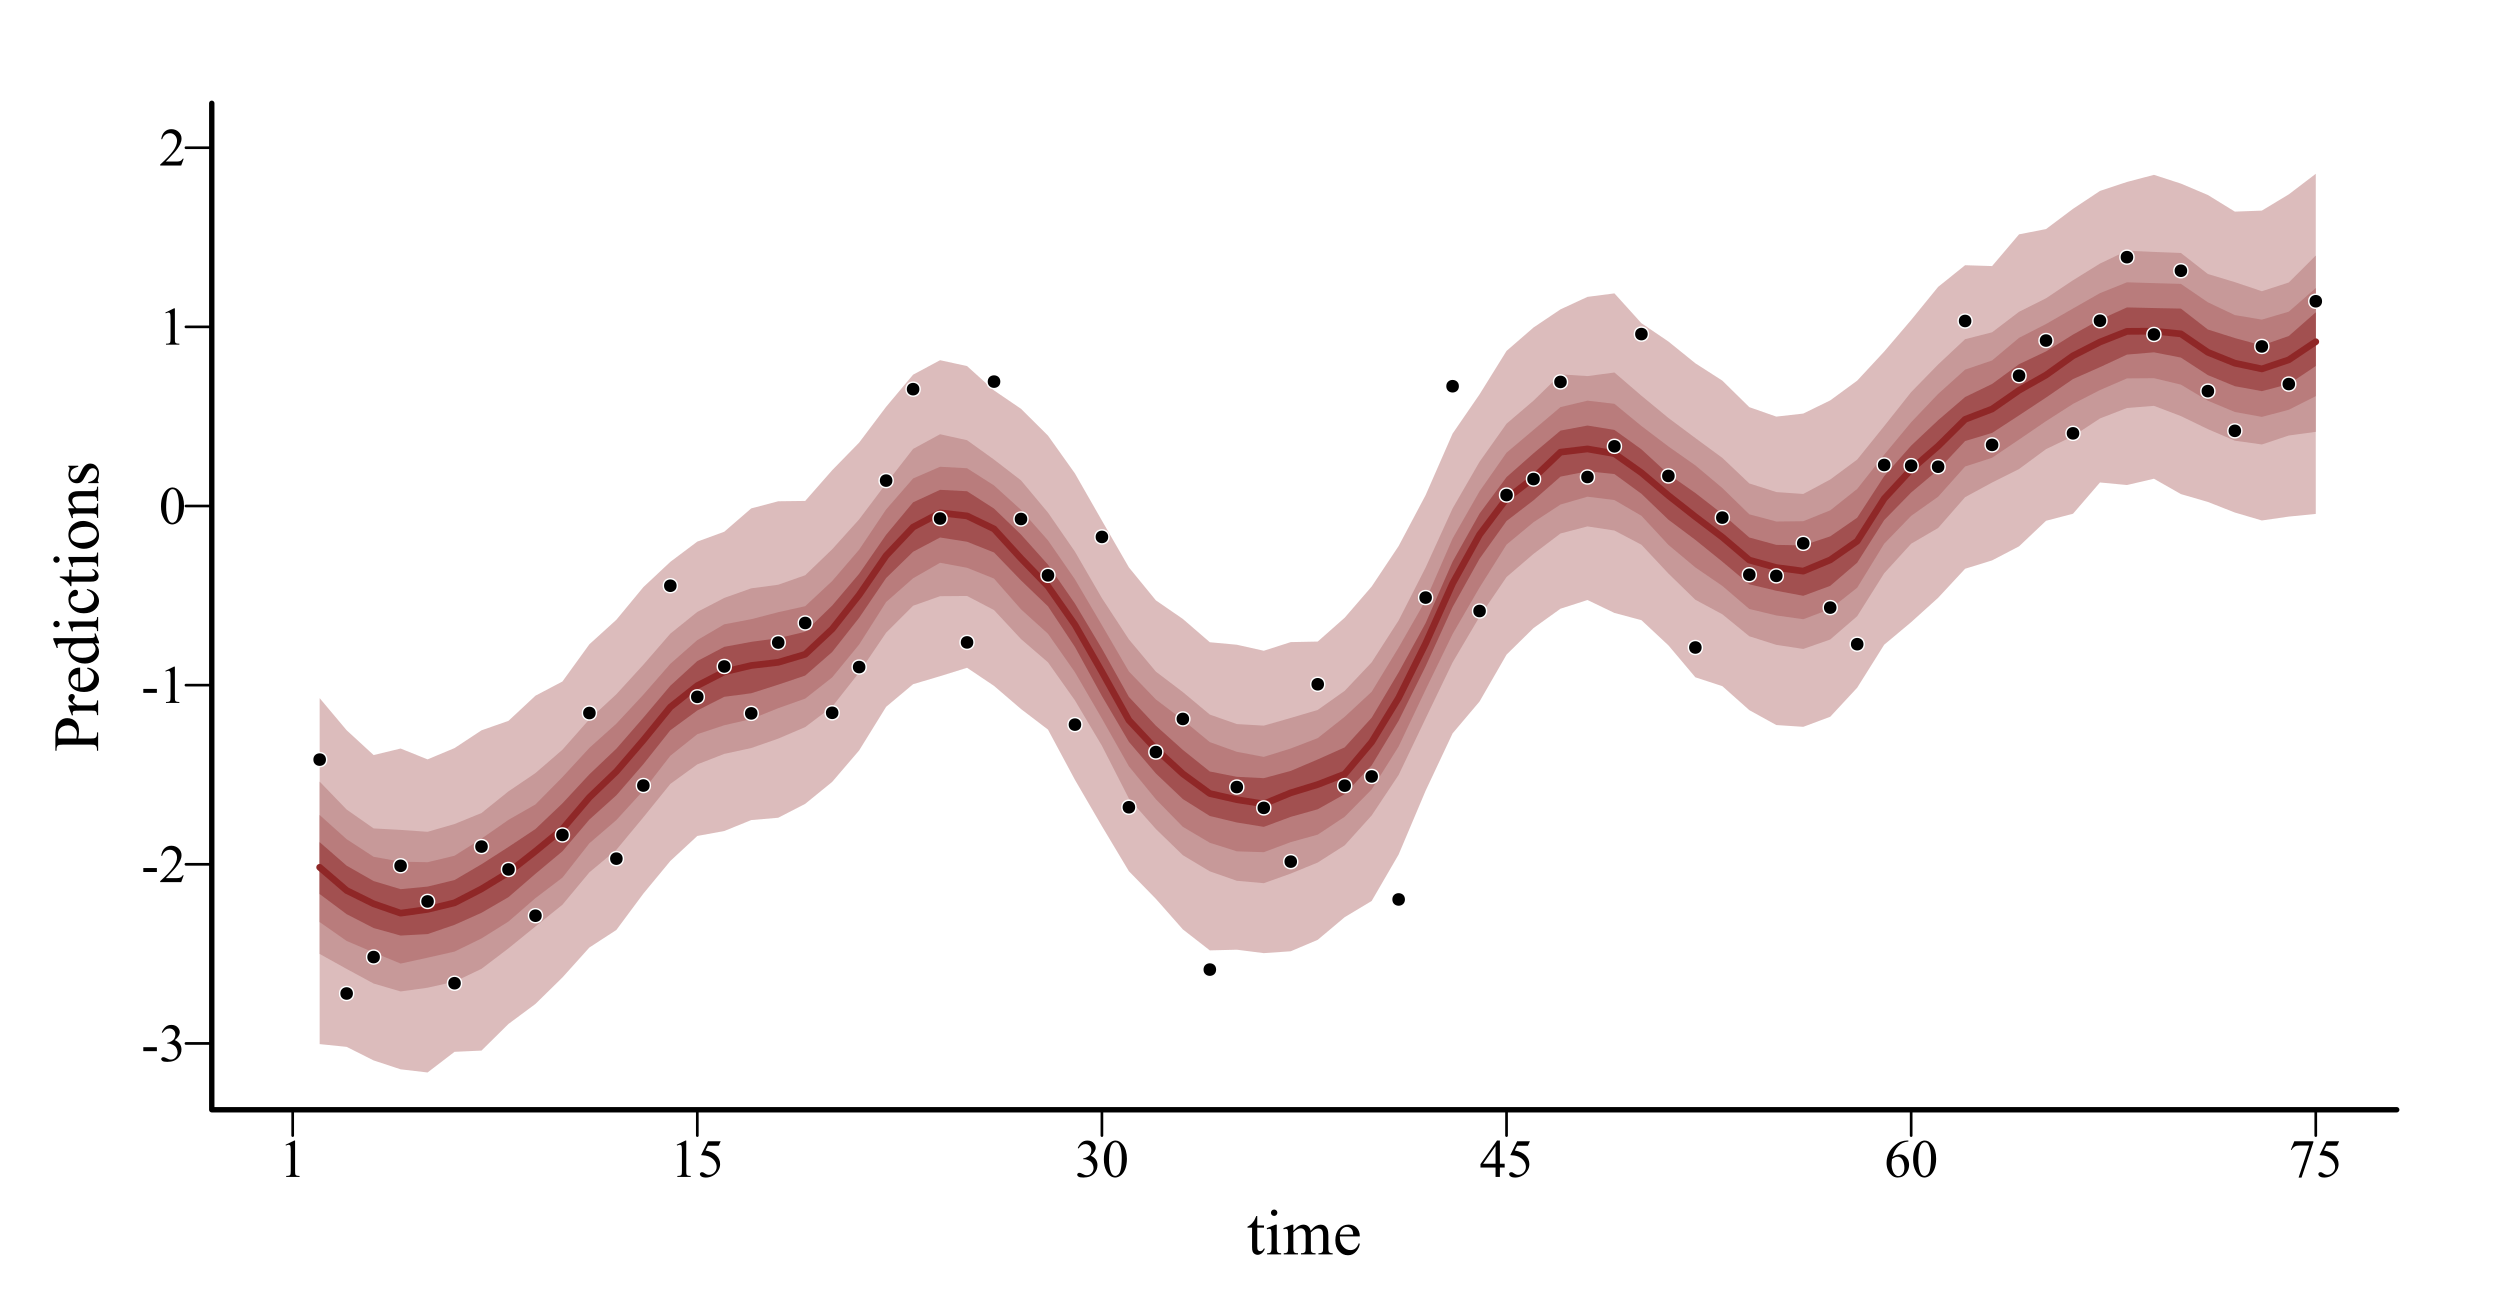 <?xml version="1.0" encoding="UTF-8"?>
<svg xmlns="http://www.w3.org/2000/svg" xmlns:xlink="http://www.w3.org/1999/xlink" width="697pt" height="367pt" viewBox="0 0 697 367" version="1.1">
<defs>
<g>
<symbol overflow="visible" id="glyph0-0">
<path style="stroke:none;" d="M 2.078 0 L 2.078 -9.375 L 9.578 -9.375 L 9.578 0 Z M 2.312 -0.234 L 9.344 -0.234 L 9.344 -9.141 L 2.312 -9.141 Z M 2.312 -0.234 "/>
</symbol>
<symbol overflow="visible" id="glyph0-1">
<path style="stroke:none;" d="M 0.609 -3.918 L 4.395 -3.918 L 4.395 -2.812 L 0.609 -2.812 Z M 0.609 -3.918 "/>
</symbol>
<symbol overflow="visible" id="glyph0-2">
<path style="stroke:none;" d="M 0.762 -8.043 C 1.043 -8.711 1.398 -9.227 1.836 -9.59 C 2.266 -9.953 2.805 -10.137 3.449 -10.137 C 4.242 -10.137 4.852 -9.875 5.281 -9.359 C 5.602 -8.969 5.766 -8.559 5.766 -8.121 C 5.766 -7.398 5.309 -6.652 4.402 -5.883 C 5.008 -5.641 5.469 -5.297 5.785 -4.855 C 6.094 -4.406 6.25 -3.883 6.254 -3.289 C 6.25 -2.426 5.977 -1.684 5.434 -1.055 C 4.719 -0.234 3.688 0.176 2.336 0.176 C 1.664 0.176 1.207 0.094 0.969 -0.07 C 0.727 -0.234 0.609 -0.414 0.609 -0.609 C 0.609 -0.75 0.664 -0.871 0.781 -0.98 C 0.891 -1.082 1.031 -1.137 1.195 -1.141 C 1.312 -1.137 1.434 -1.117 1.566 -1.086 C 1.645 -1.055 1.832 -0.965 2.129 -0.816 C 2.418 -0.66 2.621 -0.57 2.738 -0.543 C 2.918 -0.484 3.113 -0.457 3.316 -0.461 C 3.816 -0.457 4.25 -0.648 4.617 -1.039 C 4.984 -1.422 5.168 -1.879 5.172 -2.41 C 5.168 -2.793 5.082 -3.172 4.914 -3.539 C 4.785 -3.812 4.645 -4.02 4.496 -4.16 C 4.285 -4.355 4 -4.531 3.633 -4.691 C 3.266 -4.848 2.891 -4.926 2.512 -4.93 L 2.277 -4.93 L 2.277 -5.148 C 2.66 -5.195 3.047 -5.336 3.438 -5.566 C 3.824 -5.793 4.105 -6.066 4.281 -6.395 C 4.457 -6.715 4.547 -7.07 4.547 -7.457 C 4.547 -7.957 4.387 -8.363 4.074 -8.676 C 3.754 -8.984 3.363 -9.141 2.898 -9.141 C 2.141 -9.141 1.508 -8.734 1.004 -7.926 Z M 0.762 -8.043 "/>
</symbol>
<symbol overflow="visible" id="glyph0-3">
<path style="stroke:none;" d="M 6.879 -1.91 L 6.18 0 L 0.32 0 L 0.32 -0.27 C 2.043 -1.84 3.258 -3.121 3.961 -4.121 C 4.664 -5.113 5.016 -6.027 5.016 -6.855 C 5.016 -7.484 4.82 -8 4.438 -8.406 C 4.047 -8.809 3.586 -9.012 3.055 -9.016 C 2.562 -9.012 2.125 -8.867 1.738 -8.586 C 1.348 -8.297 1.062 -7.879 0.879 -7.332 L 0.609 -7.332 C 0.727 -8.23 1.039 -8.926 1.547 -9.41 C 2.055 -9.895 2.684 -10.137 3.441 -10.137 C 4.246 -10.137 4.922 -9.875 5.461 -9.359 C 6 -8.84 6.27 -8.23 6.27 -7.531 C 6.27 -7.023 6.152 -6.52 5.918 -6.02 C 5.555 -5.227 4.969 -4.391 4.16 -3.508 C 2.941 -2.176 2.18 -1.375 1.883 -1.105 L 4.477 -1.105 C 5 -1.102 5.367 -1.121 5.582 -1.164 C 5.793 -1.199 5.984 -1.277 6.156 -1.402 C 6.324 -1.52 6.473 -1.691 6.605 -1.91 Z M 6.879 -1.91 "/>
</symbol>
<symbol overflow="visible" id="glyph0-4">
<path style="stroke:none;" d="M 1.758 -8.957 L 4.176 -10.137 L 4.418 -10.137 L 4.418 -1.75 C 4.418 -1.191 4.438 -0.844 4.484 -0.707 C 4.527 -0.57 4.625 -0.465 4.773 -0.395 C 4.918 -0.316 5.215 -0.277 5.668 -0.27 L 5.668 0 L 1.934 0 L 1.934 -0.27 C 2.402 -0.277 2.703 -0.316 2.84 -0.391 C 2.977 -0.461 3.07 -0.555 3.125 -0.676 C 3.176 -0.793 3.203 -1.152 3.207 -1.75 L 3.207 -7.113 C 3.203 -7.832 3.18 -8.293 3.133 -8.504 C 3.098 -8.656 3.035 -8.773 2.945 -8.848 C 2.855 -8.918 2.746 -8.953 2.621 -8.957 C 2.438 -8.953 2.188 -8.879 1.867 -8.73 Z M 1.758 -8.957 "/>
</symbol>
<symbol overflow="visible" id="glyph0-5">
<path style="stroke:none;" d="M 0.543 -4.906 C 0.539 -6.035 0.711 -7.012 1.055 -7.832 C 1.395 -8.648 1.848 -9.258 2.418 -9.66 C 2.855 -9.977 3.309 -10.137 3.781 -10.137 C 4.539 -10.137 5.223 -9.746 5.828 -8.973 C 6.582 -8.008 6.961 -6.707 6.965 -5.062 C 6.961 -3.906 6.793 -2.926 6.465 -2.121 C 6.129 -1.316 5.707 -0.73 5.195 -0.367 C 4.676 -0.004 4.18 0.176 3.707 0.176 C 2.758 0.176 1.969 -0.383 1.34 -1.5 C 0.805 -2.441 0.539 -3.574 0.543 -4.906 Z M 1.977 -4.723 C 1.973 -3.355 2.145 -2.238 2.484 -1.375 C 2.758 -0.645 3.172 -0.281 3.727 -0.285 C 3.992 -0.281 4.266 -0.398 4.547 -0.641 C 4.828 -0.875 5.043 -1.273 5.191 -1.832 C 5.418 -2.668 5.531 -3.852 5.531 -5.383 C 5.531 -6.512 5.414 -7.457 5.18 -8.219 C 5 -8.777 4.77 -9.176 4.496 -9.41 C 4.293 -9.57 4.055 -9.648 3.773 -9.652 C 3.438 -9.648 3.141 -9.5 2.887 -9.207 C 2.531 -8.797 2.293 -8.16 2.168 -7.293 C 2.039 -6.422 1.973 -5.566 1.977 -4.723 Z M 1.977 -4.723 "/>
</symbol>
<symbol overflow="visible" id="glyph0-6">
<path style="stroke:none;" d="M 6.512 -9.93 L 5.941 -8.688 L 2.953 -8.688 L 2.301 -7.352 C 3.594 -7.16 4.617 -6.68 5.375 -5.91 C 6.023 -5.242 6.352 -4.461 6.352 -3.566 C 6.352 -3.039 6.242 -2.555 6.031 -2.113 C 5.812 -1.668 5.547 -1.289 5.227 -0.98 C 4.906 -0.664 4.547 -0.414 4.152 -0.227 C 3.59 0.043 3.016 0.176 2.426 0.176 C 1.828 0.176 1.395 0.074 1.125 -0.129 C 0.852 -0.332 0.715 -0.555 0.719 -0.797 C 0.715 -0.934 0.77 -1.055 0.887 -1.16 C 0.996 -1.266 1.141 -1.316 1.312 -1.32 C 1.438 -1.316 1.547 -1.297 1.645 -1.262 C 1.738 -1.219 1.902 -1.121 2.133 -0.961 C 2.496 -0.703 2.867 -0.574 3.246 -0.578 C 3.816 -0.574 4.316 -0.789 4.75 -1.227 C 5.18 -1.656 5.395 -2.184 5.398 -2.805 C 5.395 -3.402 5.203 -3.961 4.82 -4.484 C 4.434 -5 3.902 -5.402 3.223 -5.691 C 2.691 -5.906 1.965 -6.035 1.047 -6.07 L 2.953 -9.93 Z M 6.512 -9.93 "/>
</symbol>
<symbol overflow="visible" id="glyph0-7">
<path style="stroke:none;" d="M 6.98 -3.664 L 6.98 -2.621 L 5.648 -2.621 L 5.648 0 L 4.438 0 L 4.438 -2.621 L 0.234 -2.621 L 0.234 -3.559 L 4.84 -10.137 L 5.648 -10.137 L 5.648 -3.664 Z M 4.438 -3.664 L 4.438 -8.59 L 0.953 -3.664 Z M 4.438 -3.664 "/>
</symbol>
<symbol overflow="visible" id="glyph0-8">
<path style="stroke:none;" d="M 6.723 -10.137 L 6.723 -9.867 C 6.074 -9.801 5.551 -9.672 5.145 -9.48 C 4.738 -9.285 4.336 -8.988 3.938 -8.598 C 3.539 -8.199 3.207 -7.758 2.945 -7.273 C 2.684 -6.785 2.465 -6.211 2.293 -5.543 C 2.992 -6.027 3.699 -6.27 4.41 -6.27 C 5.086 -6.27 5.672 -5.996 6.172 -5.449 C 6.668 -4.902 6.918 -4.199 6.922 -3.34 C 6.918 -2.508 6.668 -1.75 6.168 -1.07 C 5.559 -0.238 4.758 0.176 3.766 0.176 C 3.082 0.176 2.504 -0.047 2.035 -0.5 C 1.105 -1.367 0.645 -2.5 0.645 -3.898 C 0.645 -4.781 0.82 -5.625 1.18 -6.43 C 1.531 -7.227 2.043 -7.938 2.707 -8.562 C 3.367 -9.18 4 -9.598 4.605 -9.812 C 5.211 -10.027 5.773 -10.137 6.297 -10.137 Z M 2.168 -5.008 C 2.078 -4.348 2.031 -3.816 2.035 -3.414 C 2.031 -2.941 2.117 -2.434 2.293 -1.887 C 2.465 -1.336 2.727 -0.898 3.07 -0.578 C 3.316 -0.348 3.617 -0.234 3.977 -0.234 C 4.398 -0.234 4.777 -0.434 5.113 -0.836 C 5.445 -1.234 5.613 -1.805 5.617 -2.547 C 5.613 -3.379 5.445 -4.102 5.117 -4.715 C 4.781 -5.324 4.312 -5.629 3.707 -5.633 C 3.52 -5.629 3.32 -5.59 3.109 -5.516 C 2.895 -5.434 2.582 -5.266 2.168 -5.008 Z M 2.168 -5.008 "/>
</symbol>
<symbol overflow="visible" id="glyph0-9">
<path style="stroke:none;" d="M 1.508 -9.93 L 6.832 -9.93 L 6.832 -9.652 L 3.523 0.203 L 2.703 0.203 L 5.668 -8.738 L 2.938 -8.738 C 2.383 -8.734 1.992 -8.668 1.758 -8.539 C 1.344 -8.312 1.012 -7.969 0.77 -7.5 L 0.555 -7.582 Z M 1.508 -9.93 "/>
</symbol>
<symbol overflow="visible" id="glyph1-0">
<path style="stroke:none;" d="M 2.496 0 L 2.496 -11.25 L 11.496 -11.25 L 11.496 0 Z M 2.777 -0.281 L 11.215 -0.281 L 11.215 -10.969 L 2.777 -10.969 Z M 2.777 -0.281 "/>
</symbol>
<symbol overflow="visible" id="glyph1-1">
<path style="stroke:none;" d="M 2.898 -10.695 L 2.898 -8.051 L 4.781 -8.051 L 4.781 -7.438 L 2.898 -7.438 L 2.898 -2.215 C 2.895 -1.691 2.969 -1.34 3.121 -1.16 C 3.27 -0.977 3.461 -0.883 3.699 -0.887 C 3.891 -0.883 4.078 -0.945 4.262 -1.066 C 4.441 -1.188 4.582 -1.363 4.684 -1.602 L 5.027 -1.602 C 4.82 -1.023 4.527 -0.59 4.156 -0.301 C 3.777 -0.012 3.391 0.129 2.996 0.133 C 2.723 0.129 2.461 0.059 2.207 -0.09 C 1.945 -0.238 1.754 -0.453 1.633 -0.734 C 1.508 -1.008 1.445 -1.438 1.449 -2.023 L 1.449 -7.438 L 0.176 -7.438 L 0.176 -7.727 C 0.496 -7.852 0.824 -8.07 1.164 -8.379 C 1.5 -8.688 1.801 -9.051 2.066 -9.477 C 2.195 -9.695 2.383 -10.102 2.629 -10.695 Z M 2.898 -10.695 "/>
</symbol>
<symbol overflow="visible" id="glyph1-2">
<path style="stroke:none;" d="M 2.609 -12.5 C 2.852 -12.496 3.062 -12.41 3.238 -12.238 C 3.41 -12.062 3.496 -11.852 3.5 -11.609 C 3.496 -11.359 3.41 -11.148 3.238 -10.977 C 3.062 -10.797 2.852 -10.711 2.609 -10.715 C 2.359 -10.711 2.148 -10.797 1.977 -10.977 C 1.797 -11.148 1.711 -11.359 1.715 -11.609 C 1.711 -11.852 1.797 -12.062 1.973 -12.238 C 2.145 -12.41 2.355 -12.496 2.609 -12.5 Z M 3.34 -8.289 L 3.34 -1.82 C 3.34 -1.312 3.375 -0.977 3.449 -0.812 C 3.52 -0.645 3.629 -0.52 3.773 -0.438 C 3.918 -0.355 4.18 -0.316 4.562 -0.316 L 4.562 0 L 0.648 0 L 0.648 -0.316 C 1.039 -0.316 1.305 -0.352 1.441 -0.43 C 1.574 -0.504 1.68 -0.633 1.762 -0.809 C 1.84 -0.98 1.879 -1.316 1.883 -1.82 L 1.883 -4.922 C 1.879 -5.793 1.852 -6.355 1.801 -6.617 C 1.758 -6.801 1.695 -6.934 1.609 -7.008 C 1.52 -7.078 1.398 -7.113 1.25 -7.117 C 1.078 -7.113 0.879 -7.07 0.648 -6.988 L 0.527 -7.305 L 2.953 -8.289 Z M 3.34 -8.289 "/>
</symbol>
<symbol overflow="visible" id="glyph1-3">
<path style="stroke:none;" d="M 2.953 -6.574 C 3.539 -7.16 3.883 -7.496 3.992 -7.586 C 4.25 -7.805 4.535 -7.977 4.844 -8.102 C 5.145 -8.223 5.445 -8.285 5.75 -8.289 C 6.25 -8.285 6.684 -8.137 7.047 -7.848 C 7.41 -7.551 7.652 -7.129 7.777 -6.574 C 8.379 -7.277 8.891 -7.738 9.305 -7.957 C 9.719 -8.176 10.145 -8.285 10.59 -8.289 C 11.016 -8.285 11.398 -8.176 11.73 -7.957 C 12.059 -7.738 12.32 -7.379 12.516 -6.883 C 12.645 -6.539 12.707 -6.004 12.711 -5.281 L 12.711 -1.82 C 12.707 -1.312 12.746 -0.965 12.824 -0.781 C 12.879 -0.648 12.988 -0.539 13.148 -0.453 C 13.305 -0.359 13.562 -0.316 13.922 -0.316 L 13.922 0 L 9.949 0 L 9.949 -0.316 L 10.117 -0.316 C 10.457 -0.316 10.727 -0.383 10.926 -0.52 C 11.055 -0.609 11.152 -0.758 11.215 -0.969 C 11.238 -1.062 11.25 -1.348 11.25 -1.82 L 11.25 -5.281 C 11.25 -5.934 11.168 -6.398 11.012 -6.672 C 10.781 -7.043 10.418 -7.23 9.914 -7.234 C 9.602 -7.23 9.289 -7.152 8.977 -7 C 8.664 -6.84 8.285 -6.551 7.84 -6.133 L 7.82 -6.039 L 7.84 -5.66 L 7.84 -1.82 C 7.84 -1.266 7.867 -0.922 7.93 -0.789 C 7.988 -0.652 8.105 -0.539 8.277 -0.453 C 8.445 -0.359 8.734 -0.316 9.148 -0.316 L 9.148 0 L 5.078 0 L 5.078 -0.316 C 5.523 -0.316 5.832 -0.367 6 -0.473 C 6.164 -0.578 6.277 -0.738 6.344 -0.949 C 6.371 -1.047 6.387 -1.336 6.391 -1.82 L 6.391 -5.281 C 6.387 -5.934 6.289 -6.406 6.102 -6.695 C 5.836 -7.066 5.477 -7.254 5.02 -7.258 C 4.699 -7.254 4.387 -7.168 4.078 -7.004 C 3.59 -6.742 3.215 -6.453 2.953 -6.133 L 2.953 -1.82 C 2.953 -1.289 2.988 -0.945 3.062 -0.789 C 3.133 -0.629 3.242 -0.512 3.387 -0.434 C 3.527 -0.355 3.816 -0.316 4.262 -0.316 L 4.262 0 L 0.281 0 L 0.281 -0.316 C 0.648 -0.316 0.906 -0.355 1.055 -0.434 C 1.199 -0.512 1.309 -0.637 1.387 -0.812 C 1.461 -0.98 1.5 -1.316 1.504 -1.82 L 1.504 -4.895 C 1.5 -5.777 1.473 -6.352 1.422 -6.609 C 1.379 -6.801 1.316 -6.934 1.23 -7.008 C 1.141 -7.078 1.02 -7.113 0.871 -7.117 C 0.703 -7.113 0.508 -7.07 0.281 -6.988 L 0.148 -7.305 L 2.574 -8.289 L 2.953 -8.289 Z M 2.953 -6.574 "/>
</symbol>
<symbol overflow="visible" id="glyph1-4">
<path style="stroke:none;" d="M 1.914 -5.02 C 1.906 -3.82 2.195 -2.883 2.785 -2.207 C 3.367 -1.523 4.059 -1.184 4.852 -1.188 C 5.375 -1.184 5.832 -1.328 6.227 -1.621 C 6.613 -1.906 6.941 -2.402 7.207 -3.109 L 7.48 -2.938 C 7.355 -2.129 6.996 -1.398 6.406 -0.742 C 5.812 -0.082 5.074 0.246 4.184 0.246 C 3.215 0.246 2.387 -0.129 1.699 -0.883 C 1.012 -1.633 0.668 -2.645 0.668 -3.922 C 0.668 -5.293 1.02 -6.367 1.727 -7.141 C 2.43 -7.91 3.316 -8.297 4.387 -8.297 C 5.285 -8.297 6.027 -7.996 6.609 -7.402 C 7.188 -6.805 7.477 -6.012 7.48 -5.02 Z M 1.914 -5.527 L 5.641 -5.527 C 5.609 -6.039 5.547 -6.402 5.457 -6.617 C 5.309 -6.941 5.09 -7.199 4.801 -7.391 C 4.508 -7.574 4.207 -7.668 3.895 -7.672 C 3.406 -7.668 2.969 -7.48 2.586 -7.105 C 2.199 -6.727 1.977 -6.199 1.914 -5.527 Z M 1.914 -5.527 "/>
</symbol>
<symbol overflow="visible" id="glyph2-0">
<path style="stroke:none;" d="M 0 -2.496 L -11.25 -2.496 L -11.25 -11.496 L 0 -11.496 Z M -0.281 -2.777 L -0.281 -11.215 L -10.969 -11.215 L -10.969 -2.777 Z M -0.281 -2.777 "/>
</symbol>
<symbol overflow="visible" id="glyph2-1">
<path style="stroke:none;" d="M -5.582 -3.691 L -2.109 -3.691 C -1.359 -3.691 -0.891 -3.773 -0.711 -3.938 C -0.449 -4.16 -0.32 -4.496 -0.324 -4.949 L -0.324 -5.406 L 0 -5.406 L 0 -0.297 L -0.324 -0.297 L -0.324 -0.746 C -0.32 -1.246 -0.484 -1.609 -0.816 -1.828 C -0.996 -1.945 -1.43 -2.004 -2.109 -2.004 L -9.809 -2.004 C -10.559 -2.004 -11.023 -1.922 -11.207 -1.766 C -11.461 -1.535 -11.59 -1.195 -11.594 -0.746 L -11.594 -0.301 L -11.918 -0.301 L -11.918 -4.668 C -11.918 -5.73 -11.805 -6.57 -11.586 -7.188 C -11.363 -7.801 -10.996 -8.32 -10.477 -8.746 C -9.953 -9.164 -9.332 -9.375 -8.621 -9.379 C -7.645 -9.375 -6.855 -9.055 -6.25 -8.414 C -5.637 -7.773 -5.332 -6.867 -5.336 -5.695 C -5.332 -5.406 -5.352 -5.094 -5.395 -4.762 C -5.434 -4.426 -5.496 -4.07 -5.582 -3.691 Z M -6.082 -3.691 C -6.02 -4 -5.973 -4.273 -5.949 -4.516 C -5.918 -4.754 -5.906 -4.961 -5.906 -5.133 C -5.906 -5.742 -6.141 -6.266 -6.613 -6.711 C -7.082 -7.148 -7.691 -7.371 -8.445 -7.375 C -8.957 -7.371 -9.438 -7.266 -9.883 -7.059 C -10.324 -6.844 -10.656 -6.543 -10.875 -6.16 C -11.094 -5.77 -11.203 -5.332 -11.207 -4.844 C -11.203 -4.543 -11.148 -4.16 -11.039 -3.691 Z M -6.082 -3.691 "/>
</symbol>
<symbol overflow="visible" id="glyph2-2">
<path style="stroke:none;" d="M -8.289 -2.918 L -6.477 -2.918 C -7.68 -3.59 -8.285 -4.281 -8.289 -4.992 C -8.285 -5.312 -8.188 -5.578 -7.992 -5.793 C -7.797 -6 -7.57 -6.105 -7.312 -6.109 C -7.082 -6.105 -6.887 -6.027 -6.73 -5.879 C -6.57 -5.723 -6.492 -5.543 -6.496 -5.336 C -6.492 -5.129 -6.594 -4.898 -6.797 -4.645 C -7 -4.387 -7.102 -4.199 -7.102 -4.078 C -7.102 -3.973 -7.043 -3.855 -6.926 -3.734 C -6.684 -3.469 -6.285 -3.199 -5.738 -2.918 L -1.879 -2.918 C -1.43 -2.918 -1.094 -2.973 -0.871 -3.086 C -0.711 -3.16 -0.578 -3.293 -0.473 -3.488 C -0.367 -3.68 -0.316 -3.961 -0.316 -4.324 L 0 -4.324 L 0 -0.203 L -0.316 -0.203 C -0.316 -0.609 -0.379 -0.914 -0.508 -1.117 C -0.598 -1.262 -0.746 -1.363 -0.957 -1.422 C -1.055 -1.449 -1.34 -1.465 -1.812 -1.469 L -4.93 -1.469 C -5.863 -1.465 -6.422 -1.445 -6.605 -1.41 C -6.781 -1.371 -6.914 -1.301 -6.996 -1.199 C -7.074 -1.094 -7.113 -0.965 -7.117 -0.816 C -7.113 -0.633 -7.07 -0.43 -6.988 -0.203 L -7.305 -0.113 L -8.289 -2.551 Z M -8.289 -2.918 "/>
</symbol>
<symbol overflow="visible" id="glyph2-3">
<path style="stroke:none;" d="M -5.02 -1.918 C -3.82 -1.906 -2.883 -2.195 -2.207 -2.785 C -1.523 -3.367 -1.184 -4.059 -1.188 -4.852 C -1.184 -5.375 -1.328 -5.832 -1.621 -6.227 C -1.906 -6.613 -2.402 -6.941 -3.109 -7.207 L -2.934 -7.48 C -2.129 -7.355 -1.398 -6.996 -0.742 -6.406 C -0.082 -5.812 0.246 -5.074 0.246 -4.184 C 0.246 -3.215 -0.129 -2.387 -0.883 -1.699 C -1.633 -1.012 -2.645 -0.668 -3.922 -0.668 C -5.293 -0.668 -6.367 -1.02 -7.141 -1.727 C -7.91 -2.43 -8.297 -3.316 -8.297 -4.387 C -8.297 -5.285 -7.996 -6.027 -7.402 -6.609 C -6.805 -7.188 -6.012 -7.477 -5.02 -7.48 Z M -5.527 -1.918 L -5.527 -5.641 C -6.039 -5.609 -6.402 -5.547 -6.617 -5.457 C -6.941 -5.309 -7.199 -5.09 -7.391 -4.801 C -7.574 -4.508 -7.668 -4.207 -7.672 -3.895 C -7.668 -3.406 -7.48 -2.969 -7.105 -2.586 C -6.727 -2.199 -6.199 -1.977 -5.527 -1.918 Z M -5.527 -1.918 "/>
</symbol>
<symbol overflow="visible" id="glyph2-4">
<path style="stroke:none;" d="M -0.906 -6.25 C -0.492 -5.855 -0.195 -5.473 -0.02 -5.098 C 0.16 -4.723 0.246 -4.316 0.246 -3.883 C 0.246 -3.004 -0.121 -2.238 -0.855 -1.582 C -1.59 -0.926 -2.535 -0.598 -3.691 -0.598 C -4.844 -0.598 -5.898 -0.961 -6.859 -1.688 C -7.816 -2.414 -8.297 -3.348 -8.297 -4.492 C -8.297 -5.199 -8.07 -5.785 -7.621 -6.25 L -9.105 -6.25 C -10.023 -6.246 -10.586 -6.223 -10.801 -6.184 C -11.008 -6.137 -11.152 -6.07 -11.23 -5.977 C -11.305 -5.883 -11.344 -5.766 -11.348 -5.625 C -11.344 -5.473 -11.297 -5.27 -11.207 -5.02 L -11.516 -4.906 L -12.5 -7.305 L -12.5 -7.699 L -3.191 -7.699 C -2.242 -7.699 -1.664 -7.719 -1.461 -7.766 C -1.25 -7.805 -1.105 -7.875 -1.027 -7.977 C -0.941 -8.07 -0.902 -8.184 -0.906 -8.312 C -0.902 -8.469 -0.953 -8.68 -1.055 -8.945 L -0.746 -9.043 L 0.246 -6.652 L 0.246 -6.25 Z M -1.52 -6.25 L -5.668 -6.25 C -6.062 -6.211 -6.426 -6.105 -6.758 -5.93 C -7.082 -5.754 -7.332 -5.52 -7.5 -5.234 C -7.664 -4.941 -7.746 -4.66 -7.75 -4.387 C -7.746 -3.867 -7.516 -3.406 -7.059 -3.008 C -6.445 -2.469 -5.555 -2.203 -4.387 -2.207 C -3.199 -2.203 -2.293 -2.461 -1.664 -2.98 C -1.031 -3.492 -0.715 -4.066 -0.719 -4.703 C -0.715 -5.23 -0.98 -5.746 -1.52 -6.25 Z M -1.52 -6.25 "/>
</symbol>
<symbol overflow="visible" id="glyph2-5">
<path style="stroke:none;" d="M -12.5 -2.609 C -12.496 -2.852 -12.41 -3.062 -12.238 -3.238 C -12.062 -3.41 -11.852 -3.496 -11.609 -3.5 C -11.359 -3.496 -11.148 -3.41 -10.977 -3.238 C -10.797 -3.062 -10.711 -2.852 -10.715 -2.609 C -10.711 -2.359 -10.797 -2.148 -10.977 -1.977 C -11.148 -1.797 -11.359 -1.711 -11.609 -1.715 C -11.852 -1.711 -12.062 -1.797 -12.238 -1.973 C -12.41 -2.145 -12.496 -2.355 -12.5 -2.609 Z M -8.289 -3.34 L -1.82 -3.34 C -1.312 -3.34 -0.977 -3.375 -0.812 -3.449 C -0.645 -3.52 -0.52 -3.629 -0.438 -3.773 C -0.355 -3.918 -0.316 -4.18 -0.316 -4.562 L 0 -4.562 L 0 -0.648 L -0.316 -0.648 C -0.316 -1.039 -0.352 -1.305 -0.43 -1.441 C -0.5 -1.574 -0.625 -1.68 -0.805 -1.762 C -0.977 -1.84 -1.316 -1.879 -1.82 -1.883 L -4.922 -1.883 C -5.793 -1.879 -6.355 -1.852 -6.617 -1.801 C -6.801 -1.758 -6.934 -1.695 -7.008 -1.609 C -7.078 -1.52 -7.113 -1.398 -7.117 -1.25 C -7.113 -1.082 -7.07 -0.883 -6.988 -0.652 L -7.305 -0.527 L -8.289 -2.953 Z M -8.289 -3.34 "/>
</symbol>
<symbol overflow="visible" id="glyph2-6">
<path style="stroke:none;" d="M -3.059 -7.398 C -1.996 -7.18 -1.18 -6.754 -0.609 -6.125 C -0.039 -5.488 0.246 -4.789 0.246 -4.023 C 0.246 -3.109 -0.137 -2.312 -0.902 -1.637 C -1.668 -0.953 -2.703 -0.613 -4.016 -0.617 C -5.277 -0.613 -6.309 -0.992 -7.102 -1.746 C -7.891 -2.496 -8.285 -3.398 -8.289 -4.457 C -8.285 -5.246 -8.074 -5.895 -7.66 -6.406 C -7.238 -6.914 -6.805 -7.172 -6.355 -7.172 C -6.129 -7.172 -5.949 -7.098 -5.812 -6.957 C -5.676 -6.809 -5.605 -6.609 -5.609 -6.355 C -5.605 -6.008 -5.719 -5.746 -5.941 -5.57 C -6.062 -5.469 -6.297 -5.402 -6.645 -5.375 C -6.988 -5.34 -7.25 -5.223 -7.438 -5.02 C -7.609 -4.812 -7.699 -4.527 -7.699 -4.168 C -7.699 -3.578 -7.48 -3.105 -7.047 -2.75 C -6.473 -2.273 -5.715 -2.039 -4.773 -2.039 C -3.809 -2.039 -2.961 -2.273 -2.227 -2.746 C -1.492 -3.215 -1.125 -3.852 -1.125 -4.656 C -1.125 -5.23 -1.32 -5.746 -1.715 -6.203 C -1.98 -6.523 -2.469 -6.836 -3.18 -7.145 Z M -3.059 -7.398 "/>
</symbol>
<symbol overflow="visible" id="glyph2-7">
<path style="stroke:none;" d="M -10.695 -2.902 L -8.051 -2.902 L -8.051 -4.781 L -7.438 -4.781 L -7.438 -2.902 L -2.215 -2.898 C -1.691 -2.895 -1.34 -2.969 -1.16 -3.121 C -0.977 -3.27 -0.883 -3.461 -0.887 -3.699 C -0.883 -3.891 -0.945 -4.078 -1.066 -4.262 C -1.184 -4.441 -1.359 -4.582 -1.598 -4.684 L -1.598 -5.027 C -1.023 -4.82 -0.59 -4.527 -0.301 -4.156 C -0.012 -3.777 0.129 -3.391 0.133 -2.996 C 0.129 -2.723 0.059 -2.461 -0.09 -2.207 C -0.238 -1.945 -0.453 -1.754 -0.734 -1.633 C -1.008 -1.508 -1.438 -1.445 -2.023 -1.449 L -7.438 -1.449 L -7.438 -0.176 L -7.727 -0.176 C -7.852 -0.496 -8.07 -0.824 -8.379 -1.164 C -8.688 -1.5 -9.051 -1.801 -9.477 -2.066 C -9.695 -2.199 -10.102 -2.387 -10.695 -2.629 Z M -10.695 -2.902 "/>
</symbol>
<symbol overflow="visible" id="glyph2-8">
<path style="stroke:none;" d="M -8.289 -4.5 C -8.285 -5.719 -7.82 -6.695 -6.898 -7.438 C -6.102 -8.059 -5.195 -8.371 -4.176 -8.375 C -3.453 -8.371 -2.723 -8.199 -1.984 -7.855 C -1.246 -7.508 -0.691 -7.031 -0.316 -6.43 C 0.059 -5.82 0.246 -5.145 0.246 -4.402 C 0.246 -3.188 -0.234 -2.227 -1.203 -1.512 C -2.016 -0.906 -2.93 -0.602 -3.945 -0.605 C -4.68 -0.602 -5.414 -0.785 -6.148 -1.156 C -6.875 -1.52 -7.414 -2.004 -7.766 -2.602 C -8.109 -3.199 -8.285 -3.832 -8.289 -4.5 Z M -7.719 -4.227 C -7.715 -3.914 -7.625 -3.602 -7.441 -3.289 C -7.254 -2.973 -6.93 -2.723 -6.469 -2.531 C -6.004 -2.336 -5.406 -2.238 -4.684 -2.242 C -3.508 -2.238 -2.5 -2.473 -1.652 -2.941 C -0.801 -3.406 -0.375 -4.02 -0.379 -4.781 C -0.375 -5.348 -0.609 -5.816 -1.082 -6.188 C -1.547 -6.555 -2.352 -6.738 -3.496 -6.742 C -4.922 -6.738 -6.047 -6.43 -6.875 -5.82 C -7.434 -5.398 -7.715 -4.867 -7.719 -4.227 Z M -7.719 -4.227 "/>
</symbol>
<symbol overflow="visible" id="glyph2-9">
<path style="stroke:none;" d="M -6.582 -2.91 C -7.715 -3.852 -8.285 -4.75 -8.289 -5.609 C -8.285 -6.043 -8.176 -6.422 -7.957 -6.738 C -7.738 -7.055 -7.375 -7.305 -6.871 -7.496 C -6.516 -7.621 -5.977 -7.688 -5.254 -7.691 L -1.82 -7.691 C -1.309 -7.688 -0.961 -7.727 -0.781 -7.812 C -0.633 -7.875 -0.52 -7.98 -0.438 -8.125 C -0.355 -8.266 -0.316 -8.531 -0.316 -8.922 L 0 -8.922 L 0 -4.938 L -0.316 -4.938 L -0.316 -5.105 C -0.316 -5.477 -0.371 -5.738 -0.488 -5.891 C -0.598 -6.039 -0.766 -6.145 -0.992 -6.203 C -1.078 -6.227 -1.355 -6.238 -1.82 -6.242 L -5.117 -6.242 C -5.844 -6.238 -6.375 -6.145 -6.711 -5.953 C -7.039 -5.762 -7.207 -5.441 -7.207 -4.992 C -7.207 -4.293 -6.824 -3.598 -6.062 -2.91 L -1.82 -2.91 C -1.27 -2.906 -0.934 -2.938 -0.809 -3.008 C -0.637 -3.086 -0.512 -3.199 -0.434 -3.344 C -0.355 -3.484 -0.316 -3.777 -0.316 -4.219 L 0 -4.219 L 0 -0.238 L -0.316 -0.238 L -0.316 -0.414 C -0.316 -0.82 -0.418 -1.098 -0.629 -1.242 C -0.832 -1.387 -1.23 -1.457 -1.82 -1.461 L -4.809 -1.461 C -5.773 -1.457 -6.363 -1.438 -6.574 -1.395 C -6.785 -1.348 -6.926 -1.277 -7.004 -1.191 C -7.074 -1.098 -7.113 -0.977 -7.117 -0.828 C -7.113 -0.66 -7.07 -0.465 -6.988 -0.238 L -7.305 -0.105 L -8.289 -2.531 L -8.289 -2.91 Z M -6.582 -2.91 "/>
</symbol>
<symbol overflow="visible" id="glyph2-10">
<path style="stroke:none;" d="M -8.289 -5.766 L -5.547 -5.766 L -5.547 -5.477 C -6.402 -5.25 -6.988 -4.965 -7.301 -4.617 C -7.613 -4.27 -7.77 -3.824 -7.77 -3.289 C -7.77 -2.875 -7.66 -2.543 -7.441 -2.293 C -7.223 -2.039 -6.98 -1.914 -6.723 -1.918 C -6.391 -1.914 -6.109 -2.008 -5.879 -2.199 C -5.637 -2.375 -5.383 -2.746 -5.117 -3.305 L -4.492 -4.586 C -3.91 -5.773 -3.145 -6.367 -2.195 -6.371 C -1.461 -6.367 -0.871 -6.09 -0.426 -5.539 C 0.023 -4.984 0.246 -4.367 0.246 -3.684 C 0.246 -3.188 0.16 -2.625 -0.016 -1.996 C -0.074 -1.797 -0.105 -1.637 -0.105 -1.52 C -0.105 -1.383 -0.031 -1.277 0.125 -1.203 L 0.125 -0.914 L -2.75 -0.914 L -2.75 -1.203 C -1.926 -1.363 -1.309 -1.68 -0.895 -2.145 C -0.477 -2.605 -0.27 -3.121 -0.273 -3.699 C -0.27 -4.098 -0.387 -4.43 -0.629 -4.688 C -0.863 -4.941 -1.148 -5.066 -1.484 -5.07 C -1.883 -5.066 -2.223 -4.926 -2.504 -4.645 C -2.777 -4.359 -3.129 -3.793 -3.551 -2.945 C -3.973 -2.094 -4.352 -1.535 -4.695 -1.273 C -5.023 -1.008 -5.445 -0.879 -5.961 -0.879 C -6.617 -0.879 -7.172 -1.105 -7.621 -1.559 C -8.062 -2.012 -8.285 -2.598 -8.289 -3.324 C -8.285 -3.637 -8.219 -4.02 -8.086 -4.473 C -7.996 -4.77 -7.949 -4.969 -7.953 -5.07 C -7.949 -5.16 -7.973 -5.234 -8.016 -5.289 C -8.055 -5.34 -8.145 -5.402 -8.289 -5.477 Z M -8.289 -5.766 "/>
</symbol>
</g>
</defs>
<g id="surface86">
<rect x="0" y="0" width="697" height="367" style="fill:rgb(100%,100%,100%);fill-opacity:1;stroke:none;"/>
<path style="fill:none;stroke-width:0.75;stroke-linecap:round;stroke-linejoin:round;stroke:rgb(0%,0%,0%);stroke-opacity:1;stroke-miterlimit:10;" d="M 59.039 290.91 L 59.039 41.184 "/>
<path style="fill:none;stroke-width:0.75;stroke-linecap:round;stroke-linejoin:round;stroke:rgb(0%,0%,0%);stroke-opacity:1;stroke-miterlimit:10;" d="M 59.039 290.91 L 51.84 290.91 "/>
<path style="fill:none;stroke-width:0.75;stroke-linecap:round;stroke-linejoin:round;stroke:rgb(0%,0%,0%);stroke-opacity:1;stroke-miterlimit:10;" d="M 59.039 240.965 L 51.84 240.965 "/>
<path style="fill:none;stroke-width:0.75;stroke-linecap:round;stroke-linejoin:round;stroke:rgb(0%,0%,0%);stroke-opacity:1;stroke-miterlimit:10;" d="M 59.039 191.02 L 51.84 191.02 "/>
<path style="fill:none;stroke-width:0.75;stroke-linecap:round;stroke-linejoin:round;stroke:rgb(0%,0%,0%);stroke-opacity:1;stroke-miterlimit:10;" d="M 59.039 141.074 L 51.84 141.074 "/>
<path style="fill:none;stroke-width:0.75;stroke-linecap:round;stroke-linejoin:round;stroke:rgb(0%,0%,0%);stroke-opacity:1;stroke-miterlimit:10;" d="M 59.039 91.129 L 51.84 91.129 "/>
<path style="fill:none;stroke-width:0.75;stroke-linecap:round;stroke-linejoin:round;stroke:rgb(0%,0%,0%);stroke-opacity:1;stroke-miterlimit:10;" d="M 59.039 41.184 L 51.84 41.184 "/>
<g style="fill:rgb(0%,0%,0%);fill-opacity:1;">
  <use xlink:href="#glyph0-1" x="39.344" y="295.875"/>
  <use xlink:href="#glyph0-2" x="44.339" y="295.875"/>
</g>
<g style="fill:rgb(0%,0%,0%);fill-opacity:1;">
  <use xlink:href="#glyph0-1" x="39.344" y="245.93"/>
  <use xlink:href="#glyph0-3" x="44.339" y="245.93"/>
</g>
<g style="fill:rgb(0%,0%,0%);fill-opacity:1;">
  <use xlink:href="#glyph0-1" x="39.344" y="195.984"/>
  <use xlink:href="#glyph0-4" x="44.339" y="195.984"/>
</g>
<g style="fill:rgb(0%,0%,0%);fill-opacity:1;">
  <use xlink:href="#glyph0-5" x="44.34" y="146.039"/>
</g>
<g style="fill:rgb(0%,0%,0%);fill-opacity:1;">
  <use xlink:href="#glyph0-4" x="44.34" y="96.094"/>
</g>
<g style="fill:rgb(0%,0%,0%);fill-opacity:1;">
  <use xlink:href="#glyph0-3" x="44.34" y="46.148"/>
</g>
<path style="fill:none;stroke-width:0.75;stroke-linecap:round;stroke-linejoin:round;stroke:rgb(0%,0%,0%);stroke-opacity:1;stroke-miterlimit:10;" d="M 59.039 28.801 L 59.039 309.398 L 668.199 309.398 "/>
<g style="fill:rgb(0%,0%,0%);fill-opacity:1;">
  <use xlink:href="#glyph1-1" x="347.625" y="349.719"/>
  <use xlink:href="#glyph1-2" x="352.626" y="349.719"/>
  <use xlink:href="#glyph1-3" x="357.627" y="349.719"/>
  <use xlink:href="#glyph1-4" x="371.628" y="349.719"/>
</g>
<g style="fill:rgb(0%,0%,0%);fill-opacity:1;">
  <use xlink:href="#glyph2-1" x="27.359" y="209.598"/>
  <use xlink:href="#glyph2-2" x="27.359" y="199.587"/>
  <use xlink:href="#glyph2-3" x="27.359" y="193.593"/>
  <use xlink:href="#glyph2-4" x="27.359" y="185.604"/>
  <use xlink:href="#glyph2-5" x="27.359" y="176.604"/>
  <use xlink:href="#glyph2-6" x="27.359" y="171.603"/>
  <use xlink:href="#glyph2-7" x="27.359" y="163.613"/>
  <use xlink:href="#glyph2-5" x="27.359" y="158.612"/>
  <use xlink:href="#glyph2-8" x="27.359" y="153.611"/>
  <use xlink:href="#glyph2-9" x="27.359" y="144.611"/>
  <use xlink:href="#glyph2-10" x="27.359" y="135.611"/>
</g>
<path style="fill:none;stroke-width:0.75;stroke-linecap:round;stroke-linejoin:round;stroke:rgb(0%,0%,0%);stroke-opacity:1;stroke-miterlimit:10;" d="M 81.602 309.398 L 645.637 309.398 "/>
<path style="fill:none;stroke-width:0.75;stroke-linecap:round;stroke-linejoin:round;stroke:rgb(0%,0%,0%);stroke-opacity:1;stroke-miterlimit:10;" d="M 81.602 309.398 L 81.602 316.602 "/>
<path style="fill:none;stroke-width:0.75;stroke-linecap:round;stroke-linejoin:round;stroke:rgb(0%,0%,0%);stroke-opacity:1;stroke-miterlimit:10;" d="M 194.41 309.398 L 194.41 316.602 "/>
<path style="fill:none;stroke-width:0.75;stroke-linecap:round;stroke-linejoin:round;stroke:rgb(0%,0%,0%);stroke-opacity:1;stroke-miterlimit:10;" d="M 307.215 309.398 L 307.215 316.602 "/>
<path style="fill:none;stroke-width:0.75;stroke-linecap:round;stroke-linejoin:round;stroke:rgb(0%,0%,0%);stroke-opacity:1;stroke-miterlimit:10;" d="M 420.023 309.398 L 420.023 316.602 "/>
<path style="fill:none;stroke-width:0.75;stroke-linecap:round;stroke-linejoin:round;stroke:rgb(0%,0%,0%);stroke-opacity:1;stroke-miterlimit:10;" d="M 532.832 309.398 L 532.832 316.602 "/>
<path style="fill:none;stroke-width:0.75;stroke-linecap:round;stroke-linejoin:round;stroke:rgb(0%,0%,0%);stroke-opacity:1;stroke-miterlimit:10;" d="M 645.637 309.398 L 645.637 316.602 "/>
<g style="fill:rgb(0%,0%,0%);fill-opacity:1;">
  <use xlink:href="#glyph0-4" x="77.852" y="328.121"/>
</g>
<g style="fill:rgb(0%,0%,0%);fill-opacity:1;">
  <use xlink:href="#glyph0-4" x="186.91" y="328.121"/>
  <use xlink:href="#glyph0-6" x="194.41" y="328.121"/>
</g>
<g style="fill:rgb(0%,0%,0%);fill-opacity:1;">
  <use xlink:href="#glyph0-2" x="299.715" y="328.121"/>
  <use xlink:href="#glyph0-5" x="307.215" y="328.121"/>
</g>
<g style="fill:rgb(0%,0%,0%);fill-opacity:1;">
  <use xlink:href="#glyph0-7" x="412.523" y="328.121"/>
  <use xlink:href="#glyph0-6" x="420.023" y="328.121"/>
</g>
<g style="fill:rgb(0%,0%,0%);fill-opacity:1;">
  <use xlink:href="#glyph0-8" x="525.332" y="328.121"/>
  <use xlink:href="#glyph0-5" x="532.832" y="328.121"/>
</g>
<g style="fill:rgb(0%,0%,0%);fill-opacity:1;">
  <use xlink:href="#glyph0-9" x="638.137" y="328.121"/>
  <use xlink:href="#glyph0-6" x="645.637" y="328.121"/>
</g>
<path style=" stroke:none;fill-rule:nonzero;fill:rgb(86.275%,73.725%,73.725%);fill-opacity:1;" d="M 89.121 291.098 L 96.641 291.867 L 104.164 295.648 L 111.684 298.125 L 119.203 299.008 L 126.723 293.25 L 134.246 292.902 L 141.766 285.473 L 149.285 279.895 L 156.805 272.516 L 164.328 264.16 L 171.848 259.266 L 179.367 249.141 L 186.887 240.043 L 194.41 233.066 L 201.93 231.684 L 209.449 228.633 L 216.969 227.988 L 224.492 224.113 L 232.012 217.992 L 239.531 209.215 L 247.051 197.062 L 254.574 190.754 L 262.094 188.523 L 269.613 186.176 L 277.133 191.227 L 284.656 197.68 L 292.176 203.41 L 299.695 217.422 L 307.215 230.336 L 314.738 242.898 L 322.258 250.602 L 329.777 259.117 L 337.297 264.969 L 344.82 264.777 L 352.34 265.734 L 359.859 265.215 L 367.379 262.023 L 374.902 255.707 L 382.422 251.188 L 389.941 238.234 L 397.461 220.457 L 404.984 204.461 L 412.504 195.574 L 420.023 182.512 L 427.543 175.109 L 435.066 169.707 L 442.586 167.281 L 450.105 170.895 L 457.625 172.902 L 465.148 179.922 L 472.668 188.836 L 480.188 191.297 L 487.707 197.988 L 495.23 202.141 L 502.75 202.641 L 510.27 199.832 L 517.789 191.727 L 525.312 179.746 L 532.832 173.457 L 540.352 166.664 L 547.871 158.57 L 555.395 156.238 L 562.914 152.316 L 570.434 145.195 L 577.953 143.23 L 585.473 134.512 L 592.996 135.227 L 600.516 133.473 L 608.035 137.754 L 615.555 139.941 L 623.078 142.895 L 630.598 145.109 L 638.117 144.023 L 645.637 143.281 L 645.637 48.453 L 638.117 54.184 L 630.598 58.719 L 623.078 59 L 615.555 54.367 L 608.035 51.184 L 600.516 48.746 L 592.996 50.73 L 585.473 53.227 L 577.953 58.223 L 570.434 63.863 L 562.914 65.332 L 555.395 74.18 L 547.871 73.941 L 540.352 79.977 L 532.832 89.203 L 525.312 98.012 L 517.789 106.117 L 510.27 111.625 L 502.75 115.301 L 495.23 116.152 L 487.707 113.512 L 480.188 106.121 L 472.668 101.289 L 465.148 95.211 L 457.625 90.109 L 450.105 81.793 L 442.586 82.766 L 435.066 86.246 L 427.543 91.305 L 420.023 97.836 L 412.504 109.938 L 404.984 120.883 L 397.461 138.047 L 389.941 152.23 L 382.422 163.52 L 374.902 172.219 L 367.379 178.867 L 359.859 179.02 L 352.34 181.43 L 344.82 179.75 L 337.297 179.055 L 329.777 172.559 L 322.258 167.383 L 314.738 158.191 L 307.215 145.148 L 299.695 132 L 292.176 121.445 L 284.656 113.973 L 277.133 108.852 L 269.613 102.062 L 262.094 100.422 L 254.574 104.457 L 247.051 113.414 L 239.531 123.391 L 232.012 131.094 L 224.492 139.656 L 216.969 139.754 L 209.449 141.738 L 201.93 148.242 L 194.41 150.996 L 186.887 156.641 L 179.367 163.691 L 171.848 172.785 L 164.328 179.617 L 156.805 190.004 L 149.285 193.957 L 141.766 200.969 L 134.246 203.613 L 126.723 208.566 L 119.203 211.715 L 111.684 208.691 L 104.164 210.512 L 96.641 203.594 L 89.121 194.645 Z M 89.121 291.098 "/>
<path style=" stroke:none;fill-rule:nonzero;fill:rgb(78.039%,60%,60%);fill-opacity:1;" d="M 89.121 265.965 L 96.641 270.141 L 104.164 274.211 L 111.684 276.418 L 119.203 275.375 L 126.723 273.695 L 134.246 270.105 L 141.766 264.395 L 149.285 258.289 L 156.805 252.238 L 164.328 243.203 L 171.848 236.922 L 179.367 227.863 L 186.887 218.559 L 194.41 213.109 L 201.93 210.184 L 209.449 208.551 L 216.969 205.926 L 224.492 202.711 L 232.012 197.027 L 239.531 187.492 L 247.051 176.395 L 254.574 168.879 L 262.094 166.219 L 269.613 166.156 L 277.133 170.09 L 284.656 178.172 L 292.176 184.66 L 299.695 195.27 L 307.215 207.922 L 314.738 222.648 L 322.258 231.133 L 329.777 238.426 L 337.297 242.934 L 344.82 245.562 L 352.34 246.234 L 359.859 243.551 L 367.379 240.473 L 374.902 235.676 L 382.422 227.348 L 389.941 216.051 L 397.461 200.301 L 404.984 184.676 L 412.504 171.926 L 420.023 160.879 L 427.543 154.426 L 435.066 148.73 L 442.586 146.762 L 450.105 147.914 L 457.625 151.871 L 465.148 159.895 L 472.668 167.219 L 480.188 171.262 L 487.707 177.391 L 495.23 179.789 L 502.75 180.93 L 510.27 178.293 L 517.789 171.789 L 525.312 159.828 L 532.832 151.586 L 540.352 147.199 L 547.871 138.609 L 555.395 134.527 L 562.914 130.762 L 570.434 125.219 L 577.953 121.605 L 585.473 116.664 L 592.996 113.746 L 600.516 113.148 L 608.035 116.004 L 615.555 119.645 L 623.078 122.863 L 630.598 123.922 L 638.117 121.422 L 645.637 120.391 L 645.637 71.246 L 638.117 78.75 L 630.598 81.195 L 623.078 78.66 L 615.555 76.395 L 608.035 70.527 L 600.516 70.234 L 592.996 69.891 L 585.473 73.477 L 577.953 78.137 L 570.434 83.152 L 562.914 86.926 L 555.395 92.641 L 547.871 94.562 L 540.352 101.609 L 532.832 109.312 L 525.312 118.797 L 517.789 128.117 L 510.27 133.691 L 502.75 137.715 L 495.23 137.188 L 487.707 134.781 L 480.188 127.656 L 472.668 122.133 L 465.148 116.523 L 457.625 110.32 L 450.105 103.852 L 442.586 104.852 L 435.066 104.375 L 427.543 111.703 L 420.023 118.125 L 412.504 128.734 L 404.984 141.746 L 397.461 158.23 L 389.941 172.969 L 382.422 184.656 L 374.902 192.602 L 367.379 197.93 L 359.859 200.164 L 352.34 202.305 L 344.82 201.871 L 337.297 199.223 L 329.777 192.957 L 322.258 187.246 L 314.738 178.262 L 307.215 166.766 L 299.695 153.797 L 292.176 142.918 L 284.656 133.926 L 277.133 128.133 L 269.613 122.727 L 262.094 121.066 L 254.574 125.156 L 247.051 134.805 L 239.531 144.797 L 232.012 153.137 L 224.492 160.375 L 216.969 163.02 L 209.449 164.023 L 201.93 166.699 L 194.41 170.602 L 186.887 176.656 L 179.367 185.324 L 171.848 193.547 L 164.328 200.52 L 156.805 209.02 L 149.285 215.531 L 141.766 220.625 L 134.246 226.664 L 126.723 229.734 L 119.203 231.906 L 111.684 231.375 L 104.164 230.961 L 96.641 225.699 L 89.121 217.918 Z M 89.121 265.965 "/>
<path style=" stroke:none;fill-rule:nonzero;fill:rgb(72.549%,48.627%,48.627%);fill-opacity:1;" d="M 89.121 257.074 L 96.641 262.34 L 104.164 265.543 L 111.684 268.648 L 119.203 267.004 L 126.723 265.305 L 134.246 261.633 L 141.766 256.922 L 149.285 250.395 L 156.805 244.684 L 164.328 235.098 L 171.848 228.629 L 179.367 220.395 L 186.887 210.707 L 194.41 204.695 L 201.93 202.199 L 209.449 200.461 L 216.969 197.438 L 224.492 194.773 L 232.012 188.855 L 239.531 179.691 L 247.051 167.848 L 254.574 161.219 L 262.094 156.902 L 269.613 158.301 L 277.133 161.316 L 284.656 169.879 L 292.176 176.688 L 299.695 187.422 L 307.215 200.344 L 314.738 213.656 L 322.258 222.84 L 329.777 230.523 L 337.297 234.969 L 344.82 237.352 L 352.34 237.594 L 359.859 234.785 L 367.379 232.699 L 374.902 227.711 L 382.422 220.098 L 389.941 208.117 L 397.461 192.289 L 404.984 176.77 L 412.504 163.793 L 420.023 151.832 L 427.543 145.594 L 435.066 140.66 L 442.586 138.48 L 450.105 139.418 L 457.625 143.801 L 465.148 151.906 L 472.668 158.207 L 480.188 163.352 L 487.707 169.785 L 495.23 171.586 L 502.75 172.645 L 510.27 169.797 L 517.789 163.852 L 525.312 151.59 L 532.832 143.816 L 540.352 138.492 L 547.871 130.062 L 555.395 127.617 L 562.914 122.547 L 570.434 117.422 L 577.953 112.605 L 585.473 108.75 L 592.996 105.5 L 600.516 105.438 L 608.035 107.238 L 615.555 111.719 L 623.078 114.867 L 630.598 116.23 L 638.117 114.238 L 645.637 110.449 L 645.637 80.309 L 638.117 86.891 L 630.598 89.109 L 623.078 87.848 L 615.555 84.281 L 608.035 79.148 L 600.516 78.934 L 592.996 78.707 L 585.473 81.723 L 577.953 86.008 L 570.434 90.332 L 562.914 94.18 L 555.395 100.488 L 547.871 103.055 L 540.352 109.824 L 532.832 117.715 L 525.312 126.773 L 517.789 136.309 L 510.27 142.285 L 502.75 145.309 L 495.23 145.402 L 487.707 143.387 L 480.188 136.059 L 472.668 129.75 L 465.148 124.469 L 457.625 118.766 L 450.105 112.582 L 442.586 111.703 L 435.066 113.492 L 427.543 119.855 L 420.023 126.207 L 412.504 136.957 L 404.984 150.125 L 397.461 167.383 L 389.941 180.52 L 382.422 192.863 L 374.902 199.84 L 367.379 205.785 L 359.859 208.676 L 352.34 211.016 L 344.82 209.602 L 337.297 206.898 L 329.777 200.711 L 322.258 195.008 L 314.738 187.203 L 307.215 174.285 L 299.695 161.52 L 292.176 150.648 L 284.656 142.152 L 277.133 135.34 L 269.613 130.547 L 262.094 130.133 L 254.574 133.387 L 247.051 142.031 L 239.531 153.246 L 232.012 161.988 L 224.492 169.004 L 216.969 170.68 L 209.449 172.629 L 201.93 174.051 L 194.41 178.453 L 186.887 185.07 L 179.367 193.676 L 171.848 201.75 L 164.328 208.5 L 156.805 216.656 L 149.285 224.273 L 141.766 228.57 L 134.246 233.805 L 126.723 238.574 L 119.203 240.387 L 111.684 240.227 L 104.164 238.871 L 96.641 233.969 L 89.121 227.23 Z M 89.121 257.074 "/>
<path style=" stroke:none;fill-rule:nonzero;fill:rgb(63.529%,31.373%,31.373%);fill-opacity:1;" d="M 89.121 249.262 L 96.641 254.871 L 104.164 258.738 L 111.684 260.836 L 119.203 260.426 L 126.723 257.844 L 134.246 254.484 L 141.766 250.121 L 149.285 243.617 L 156.805 237.336 L 164.328 228.484 L 171.848 221.727 L 179.367 213.055 L 186.887 203.594 L 194.41 198.078 L 201.93 194.27 L 209.449 193.281 L 216.969 190.883 L 224.492 188.344 L 232.012 181.777 L 239.531 172.242 L 247.051 161.156 L 254.574 153.824 L 262.094 149.855 L 269.613 151.039 L 277.133 154.031 L 284.656 161.82 L 292.176 169.039 L 299.695 180.379 L 307.215 194.051 L 314.738 206.832 L 322.258 215.641 L 329.777 222.785 L 337.297 227.5 L 344.82 229.309 L 352.34 230.531 L 359.859 227.738 L 367.379 225.625 L 374.902 221.398 L 382.422 213.379 L 389.941 200.934 L 397.461 185.781 L 404.984 169.25 L 412.504 155.773 L 420.023 145.258 L 427.543 139.488 L 435.066 132.883 L 442.586 131.391 L 450.105 132.172 L 457.625 137.66 L 465.148 144.887 L 472.668 150.52 L 480.188 156.594 L 487.707 162.902 L 495.23 164.703 L 502.75 166.113 L 510.27 163.332 L 517.789 156.875 L 525.312 145.004 L 532.832 137.309 L 540.352 130.984 L 547.871 122.961 L 555.395 120.703 L 562.914 115.801 L 570.434 110.84 L 577.953 105.68 L 585.473 102.359 L 592.996 98.863 L 600.516 98.227 L 608.035 99.695 L 615.555 104.586 L 623.078 107.676 L 630.598 109.051 L 638.117 107.09 L 645.637 102.043 L 645.637 87.062 L 638.117 93.676 L 630.598 96.305 L 623.078 94.254 L 615.555 91.871 L 608.035 86.035 L 600.516 85.883 L 592.996 85.707 L 585.473 89.102 L 577.953 93.277 L 570.434 97.969 L 562.914 101.531 L 555.395 107.047 L 547.871 110.691 L 540.352 117.152 L 532.832 124.234 L 525.312 132.754 L 517.789 144.324 L 510.27 149.535 L 502.75 152.051 L 495.23 151.91 L 487.707 149.852 L 480.188 143.293 L 472.668 137.449 L 465.148 132.188 L 457.625 125.273 L 450.105 119.863 L 442.586 118.641 L 435.066 120.051 L 427.543 126.375 L 420.023 133.023 L 412.504 143.176 L 404.984 156.582 L 397.461 173.715 L 389.941 187.438 L 382.422 200.098 L 374.902 208.363 L 367.379 211.73 L 359.859 214.93 L 352.34 216.953 L 344.82 216.574 L 337.297 215.094 L 329.777 209.07 L 322.258 202.332 L 314.738 194.305 L 307.215 180.855 L 299.695 168.273 L 292.176 157.426 L 284.656 149.031 L 277.133 141.793 L 269.613 136.957 L 262.094 136.566 L 254.574 140.047 L 247.051 149.094 L 239.531 159.965 L 232.012 168.828 L 224.492 176.137 L 216.969 177.922 L 209.449 178.945 L 201.93 180.336 L 194.41 184.301 L 186.887 191.18 L 179.367 200.09 L 171.848 208.727 L 164.328 215.875 L 156.805 223.973 L 149.285 231.129 L 141.766 236.125 L 134.246 240.949 L 126.723 245.359 L 119.203 247.18 L 111.684 247.902 L 104.164 245.637 L 96.641 241.352 L 89.121 234.797 Z M 89.121 249.262 "/>
<path style="fill:none;stroke-width:1.875;stroke-linecap:round;stroke-linejoin:round;stroke:rgb(56.078%,15.294%,15.294%);stroke-opacity:1;stroke-miterlimit:10;" d="M 89.121 241.809 L 96.641 248.266 L 104.164 251.98 L 111.684 254.59 L 119.203 253.535 L 126.723 251.711 L 134.246 247.828 L 141.766 243.238 L 149.285 237.332 L 156.805 231.137 L 164.328 222.301 L 171.848 215.086 L 179.367 206.348 L 186.887 197.133 L 194.41 191.156 L 201.93 187.305 L 209.449 185.535 L 216.969 184.656 L 224.492 182.422 L 232.012 175.371 L 239.531 165.859 L 247.051 154.91 L 254.574 146.957 L 262.094 142.996 L 269.613 143.836 L 277.133 147.457 L 284.656 155.691 L 292.176 163.453 L 299.695 174.184 L 307.215 187.301 L 314.738 200.801 L 322.258 208.84 L 329.777 215.742 L 337.297 221.238 L 344.82 222.945 L 352.34 224.133 L 359.859 221.039 L 367.379 218.727 L 374.902 215.816 L 382.422 206.887 L 389.941 194.551 L 397.461 179.41 L 404.984 162.668 L 412.504 149.059 L 420.023 139.031 L 427.543 133.258 L 435.066 126.062 L 442.586 125.16 L 450.105 126.477 L 457.625 131.793 L 465.148 138.152 L 472.668 144.066 L 480.188 149.762 L 487.707 156.148 L 495.23 158.234 L 502.75 159.234 L 510.27 156.105 L 517.789 150.867 L 525.312 139.02 L 532.832 130.879 L 540.352 124.363 L 547.871 116.914 L 555.395 114.035 L 562.914 108.809 L 570.434 104.562 L 577.953 99.191 L 585.473 95.355 L 592.996 92.383 L 600.516 92.328 L 608.035 93.078 L 615.555 98.223 L 623.078 101.254 L 630.598 102.852 L 638.117 100.316 L 645.637 95.27 "/>
<path style="fill:none;stroke-width:1.5;stroke-linecap:round;stroke-linejoin:round;stroke:rgb(0%,0%,0%);stroke-opacity:1;stroke-miterlimit:10;" d="M 59.039 28.801 L 59.039 309.398 L 668.199 309.398 "/>
<path style=" stroke:none;fill-rule:nonzero;fill:rgb(100%,100%,100%);fill-opacity:1;" d="M 91.281 211.777 C 91.281 214.66 86.961 214.66 86.961 211.777 C 86.961 208.898 91.281 208.898 91.281 211.777 "/>
<path style=" stroke:none;fill-rule:nonzero;fill:rgb(100%,100%,100%);fill-opacity:1;" d="M 98.801 276.988 C 98.801 279.867 94.484 279.867 94.484 276.988 C 94.484 274.109 98.801 274.109 98.801 276.988 "/>
<path style=" stroke:none;fill-rule:nonzero;fill:rgb(100%,100%,100%);fill-opacity:1;" d="M 106.324 266.828 C 106.324 269.711 102.004 269.711 102.004 266.828 C 102.004 263.949 106.324 263.949 106.324 266.828 "/>
<path style=" stroke:none;fill-rule:nonzero;fill:rgb(100%,100%,100%);fill-opacity:1;" d="M 113.844 241.387 C 113.844 244.266 109.523 244.266 109.523 241.387 C 109.523 238.504 113.844 238.504 113.844 241.387 "/>
<path style=" stroke:none;fill-rule:nonzero;fill:rgb(100%,100%,100%);fill-opacity:1;" d="M 121.363 251.316 C 121.363 254.195 117.043 254.195 117.043 251.316 C 117.043 248.438 121.363 248.438 121.363 251.316 "/>
<path style=" stroke:none;fill-rule:nonzero;fill:rgb(100%,100%,100%);fill-opacity:1;" d="M 128.883 274.121 C 128.883 277.004 124.562 277.004 124.562 274.121 C 124.562 271.242 128.883 271.242 128.883 274.121 "/>
<path style=" stroke:none;fill-rule:nonzero;fill:rgb(100%,100%,100%);fill-opacity:1;" d="M 136.406 236.027 C 136.406 238.91 132.086 238.91 132.086 236.027 C 132.086 233.148 136.406 233.148 136.406 236.027 "/>
<path style=" stroke:none;fill-rule:nonzero;fill:rgb(100%,100%,100%);fill-opacity:1;" d="M 143.926 242.398 C 143.926 245.281 139.605 245.281 139.605 242.398 C 139.605 239.52 143.926 239.52 143.926 242.398 "/>
<path style=" stroke:none;fill-rule:nonzero;fill:rgb(100%,100%,100%);fill-opacity:1;" d="M 151.445 255.301 C 151.445 258.18 147.125 258.18 147.125 255.301 C 147.125 252.418 151.445 252.418 151.445 255.301 "/>
<path style=" stroke:none;fill-rule:nonzero;fill:rgb(100%,100%,100%);fill-opacity:1;" d="M 158.965 232.789 C 158.965 235.668 154.645 235.668 154.645 232.789 C 154.645 229.91 158.965 229.91 158.965 232.789 "/>
<path style=" stroke:none;fill-rule:nonzero;fill:rgb(100%,100%,100%);fill-opacity:1;" d="M 166.488 198.789 C 166.488 201.668 162.168 201.668 162.168 198.789 C 162.168 195.91 166.488 195.91 166.488 198.789 "/>
<path style=" stroke:none;fill-rule:nonzero;fill:rgb(100%,100%,100%);fill-opacity:1;" d="M 174.008 239.391 C 174.008 242.27 169.688 242.27 169.688 239.391 C 169.688 236.512 174.008 236.512 174.008 239.391 "/>
<path style=" stroke:none;fill-rule:nonzero;fill:rgb(100%,100%,100%);fill-opacity:1;" d="M 181.527 219.008 C 181.527 221.887 177.207 221.887 177.207 219.008 C 177.207 216.125 181.527 216.125 181.527 219.008 "/>
<path style=" stroke:none;fill-rule:nonzero;fill:rgb(100%,100%,100%);fill-opacity:1;" d="M 189.047 163.305 C 189.047 166.188 184.727 166.188 184.727 163.305 C 184.727 160.426 189.047 160.426 189.047 163.305 "/>
<path style=" stroke:none;fill-rule:nonzero;fill:rgb(100%,100%,100%);fill-opacity:1;" d="M 196.57 194.281 C 196.57 197.16 192.25 197.16 192.25 194.281 C 192.25 191.402 196.57 191.402 196.57 194.281 "/>
<path style=" stroke:none;fill-rule:nonzero;fill:rgb(100%,100%,100%);fill-opacity:1;" d="M 204.09 185.812 C 204.09 188.691 199.77 188.691 199.77 185.812 C 199.77 182.934 204.09 182.934 204.09 185.812 "/>
<path style=" stroke:none;fill-rule:nonzero;fill:rgb(100%,100%,100%);fill-opacity:1;" d="M 211.609 198.887 C 211.609 201.766 207.289 201.766 207.289 198.887 C 207.289 196.004 211.609 196.004 211.609 198.887 "/>
<path style=" stroke:none;fill-rule:nonzero;fill:rgb(100%,100%,100%);fill-opacity:1;" d="M 219.129 179.145 C 219.129 182.023 214.809 182.023 214.809 179.145 C 214.809 176.266 219.129 176.266 219.129 179.145 "/>
<path style=" stroke:none;fill-rule:nonzero;fill:rgb(100%,100%,100%);fill-opacity:1;" d="M 226.652 173.684 C 226.652 176.566 222.332 176.566 222.332 173.684 C 222.332 170.805 226.652 170.805 226.652 173.684 "/>
<path style=" stroke:none;fill-rule:nonzero;fill:rgb(100%,100%,100%);fill-opacity:1;" d="M 234.172 198.73 C 234.172 201.609 229.852 201.609 229.852 198.73 C 229.852 195.852 234.172 195.852 234.172 198.73 "/>
<path style=" stroke:none;fill-rule:nonzero;fill:rgb(100%,100%,100%);fill-opacity:1;" d="M 241.691 185.977 C 241.691 188.855 237.371 188.855 237.371 185.977 C 237.371 183.098 241.691 183.098 241.691 185.977 "/>
<path style=" stroke:none;fill-rule:nonzero;fill:rgb(100%,100%,100%);fill-opacity:1;" d="M 249.211 133.992 C 249.211 136.871 244.891 136.871 244.891 133.992 C 244.891 131.109 249.211 131.109 249.211 133.992 "/>
<path style=" stroke:none;fill-rule:nonzero;fill:rgb(100%,100%,100%);fill-opacity:1;" d="M 256.734 108.5 C 256.734 111.379 252.414 111.379 252.414 108.5 C 252.414 105.621 256.734 105.621 256.734 108.5 "/>
<path style=" stroke:none;fill-rule:nonzero;fill:rgb(100%,100%,100%);fill-opacity:1;" d="M 264.254 144.566 C 264.254 147.445 259.934 147.445 259.934 144.566 C 259.934 141.688 264.254 141.688 264.254 144.566 "/>
<path style=" stroke:none;fill-rule:nonzero;fill:rgb(100%,100%,100%);fill-opacity:1;" d="M 271.773 179.102 C 271.773 181.98 267.453 181.98 267.453 179.102 C 267.453 176.223 271.773 176.223 271.773 179.102 "/>
<path style=" stroke:none;fill-rule:nonzero;fill:rgb(100%,100%,100%);fill-opacity:1;" d="M 279.293 106.395 C 279.293 109.273 274.973 109.273 274.973 106.395 C 274.973 103.512 279.293 103.512 279.293 106.395 "/>
<path style=" stroke:none;fill-rule:nonzero;fill:rgb(100%,100%,100%);fill-opacity:1;" d="M 286.816 144.695 C 286.816 147.574 282.496 147.574 282.496 144.695 C 282.496 141.816 286.816 141.816 286.816 144.695 "/>
<path style=" stroke:none;fill-rule:nonzero;fill:rgb(100%,100%,100%);fill-opacity:1;" d="M 294.336 160.402 C 294.336 163.281 290.016 163.281 290.016 160.402 C 290.016 157.523 294.336 157.523 294.336 160.402 "/>
<path style=" stroke:none;fill-rule:nonzero;fill:rgb(100%,100%,100%);fill-opacity:1;" d="M 301.855 202.023 C 301.855 204.906 297.535 204.906 297.535 202.023 C 297.535 199.145 301.855 199.145 301.855 202.023 "/>
<path style=" stroke:none;fill-rule:nonzero;fill:rgb(100%,100%,100%);fill-opacity:1;" d="M 309.375 149.695 C 309.375 152.574 305.055 152.574 305.055 149.695 C 305.055 146.812 309.375 146.812 309.375 149.695 "/>
<path style=" stroke:none;fill-rule:nonzero;fill:rgb(100%,100%,100%);fill-opacity:1;" d="M 316.898 225.066 C 316.898 227.949 312.578 227.949 312.578 225.066 C 312.578 222.188 316.898 222.188 316.898 225.066 "/>
<path style=" stroke:none;fill-rule:nonzero;fill:rgb(100%,100%,100%);fill-opacity:1;" d="M 324.418 209.676 C 324.418 212.555 320.098 212.555 320.098 209.676 C 320.098 206.793 324.418 206.793 324.418 209.676 "/>
<path style=" stroke:none;fill-rule:nonzero;fill:rgb(100%,100%,100%);fill-opacity:1;" d="M 331.938 200.441 C 331.938 203.32 327.617 203.32 327.617 200.441 C 327.617 197.562 331.938 197.562 331.938 200.441 "/>
<path style=" stroke:none;fill-rule:nonzero;fill:rgb(100%,100%,100%);fill-opacity:1;" d="M 339.457 270.32 C 339.457 273.199 335.137 273.199 335.137 270.32 C 335.137 267.441 339.457 267.441 339.457 270.32 "/>
<path style=" stroke:none;fill-rule:nonzero;fill:rgb(100%,100%,100%);fill-opacity:1;" d="M 346.98 219.434 C 346.98 222.312 342.66 222.312 342.66 219.434 C 342.66 216.551 346.98 216.551 346.98 219.434 "/>
<path style=" stroke:none;fill-rule:nonzero;fill:rgb(100%,100%,100%);fill-opacity:1;" d="M 354.5 225.234 C 354.5 228.117 350.18 228.117 350.18 225.234 C 350.18 222.355 354.5 222.355 354.5 225.234 "/>
<path style=" stroke:none;fill-rule:nonzero;fill:rgb(100%,100%,100%);fill-opacity:1;" d="M 362.02 240.219 C 362.02 243.098 357.699 243.098 357.699 240.219 C 357.699 237.34 362.02 237.34 362.02 240.219 "/>
<path style=" stroke:none;fill-rule:nonzero;fill:rgb(100%,100%,100%);fill-opacity:1;" d="M 369.539 190.777 C 369.539 193.656 365.219 193.656 365.219 190.777 C 365.219 187.898 369.539 187.898 369.539 190.777 "/>
<path style=" stroke:none;fill-rule:nonzero;fill:rgb(100%,100%,100%);fill-opacity:1;" d="M 377.062 219.039 C 377.062 221.918 372.742 221.918 372.742 219.039 C 372.742 216.16 377.062 216.16 377.062 219.039 "/>
<path style=" stroke:none;fill-rule:nonzero;fill:rgb(100%,100%,100%);fill-opacity:1;" d="M 384.582 216.473 C 384.582 219.352 380.262 219.352 380.262 216.473 C 380.262 213.594 384.582 213.594 384.582 216.473 "/>
<path style=" stroke:none;fill-rule:nonzero;fill:rgb(100%,100%,100%);fill-opacity:1;" d="M 392.102 250.766 C 392.102 253.648 387.781 253.648 387.781 250.766 C 387.781 247.887 392.102 247.887 392.102 250.766 "/>
<path style=" stroke:none;fill-rule:nonzero;fill:rgb(100%,100%,100%);fill-opacity:1;" d="M 399.621 166.605 C 399.621 169.484 395.301 169.484 395.301 166.605 C 395.301 163.727 399.621 163.727 399.621 166.605 "/>
<path style=" stroke:none;fill-rule:nonzero;fill:rgb(100%,100%,100%);fill-opacity:1;" d="M 407.145 107.68 C 407.145 110.559 402.824 110.559 402.824 107.68 C 402.824 104.801 407.145 104.801 407.145 107.68 "/>
<path style=" stroke:none;fill-rule:nonzero;fill:rgb(100%,100%,100%);fill-opacity:1;" d="M 414.664 170.352 C 414.664 173.23 410.344 173.23 410.344 170.352 C 410.344 167.473 414.664 167.473 414.664 170.352 "/>
<path style=" stroke:none;fill-rule:nonzero;fill:rgb(100%,100%,100%);fill-opacity:1;" d="M 422.184 138.02 C 422.184 140.898 417.863 140.898 417.863 138.02 C 417.863 135.141 422.184 135.141 422.184 138.02 "/>
<path style=" stroke:none;fill-rule:nonzero;fill:rgb(100%,100%,100%);fill-opacity:1;" d="M 429.703 133.559 C 429.703 136.441 425.383 136.441 425.383 133.559 C 425.383 130.68 429.703 130.68 429.703 133.559 "/>
<path style=" stroke:none;fill-rule:nonzero;fill:rgb(100%,100%,100%);fill-opacity:1;" d="M 437.227 106.48 C 437.227 109.359 432.906 109.359 432.906 106.48 C 432.906 103.598 437.227 103.598 437.227 106.48 "/>
<path style=" stroke:none;fill-rule:nonzero;fill:rgb(100%,100%,100%);fill-opacity:1;" d="M 444.746 132.988 C 444.746 135.871 440.426 135.871 440.426 132.988 C 440.426 130.109 444.746 130.109 444.746 132.988 "/>
<path style=" stroke:none;fill-rule:nonzero;fill:rgb(100%,100%,100%);fill-opacity:1;" d="M 452.266 124.434 C 452.266 127.312 447.945 127.312 447.945 124.434 C 447.945 121.555 452.266 121.555 452.266 124.434 "/>
<path style=" stroke:none;fill-rule:nonzero;fill:rgb(100%,100%,100%);fill-opacity:1;" d="M 459.785 93.145 C 459.785 96.027 455.465 96.027 455.465 93.145 C 455.465 90.266 459.785 90.266 459.785 93.145 "/>
<path style=" stroke:none;fill-rule:nonzero;fill:rgb(100%,100%,100%);fill-opacity:1;" d="M 467.309 132.691 C 467.309 135.57 462.988 135.57 462.988 132.691 C 462.988 129.812 467.309 129.812 467.309 132.691 "/>
<path style=" stroke:none;fill-rule:nonzero;fill:rgb(100%,100%,100%);fill-opacity:1;" d="M 474.828 180.523 C 474.828 183.402 470.508 183.402 470.508 180.523 C 470.508 177.645 474.828 177.645 474.828 180.523 "/>
<path style=" stroke:none;fill-rule:nonzero;fill:rgb(100%,100%,100%);fill-opacity:1;" d="M 482.348 144.309 C 482.348 147.188 478.027 147.188 478.027 144.309 C 478.027 141.43 482.348 141.43 482.348 144.309 "/>
<path style=" stroke:none;fill-rule:nonzero;fill:rgb(100%,100%,100%);fill-opacity:1;" d="M 489.867 160.242 C 489.867 163.125 485.547 163.125 485.547 160.242 C 485.547 157.363 489.867 157.363 489.867 160.242 "/>
<path style=" stroke:none;fill-rule:nonzero;fill:rgb(100%,100%,100%);fill-opacity:1;" d="M 497.387 160.559 C 497.387 163.438 493.07 163.438 493.07 160.559 C 493.07 157.68 497.387 157.68 497.387 160.559 "/>
<path style=" stroke:none;fill-rule:nonzero;fill:rgb(100%,100%,100%);fill-opacity:1;" d="M 504.91 151.477 C 504.91 154.359 500.59 154.359 500.59 151.477 C 500.59 148.598 504.91 148.598 504.91 151.477 "/>
<path style=" stroke:none;fill-rule:nonzero;fill:rgb(100%,100%,100%);fill-opacity:1;" d="M 512.43 169.398 C 512.43 172.277 508.109 172.277 508.109 169.398 C 508.109 166.52 512.43 166.52 512.43 169.398 "/>
<path style=" stroke:none;fill-rule:nonzero;fill:rgb(100%,100%,100%);fill-opacity:1;" d="M 519.949 179.602 C 519.949 182.484 515.629 182.484 515.629 179.602 C 515.629 176.723 519.949 176.723 519.949 179.602 "/>
<path style=" stroke:none;fill-rule:nonzero;fill:rgb(100%,100%,100%);fill-opacity:1;" d="M 527.469 129.637 C 527.469 132.516 523.152 132.516 523.152 129.637 C 523.152 126.754 527.469 126.754 527.469 129.637 "/>
<path style=" stroke:none;fill-rule:nonzero;fill:rgb(100%,100%,100%);fill-opacity:1;" d="M 534.992 129.832 C 534.992 132.711 530.672 132.711 530.672 129.832 C 530.672 126.949 534.992 126.949 534.992 129.832 "/>
<path style=" stroke:none;fill-rule:nonzero;fill:rgb(100%,100%,100%);fill-opacity:1;" d="M 542.512 130.125 C 542.512 133.004 538.191 133.004 538.191 130.125 C 538.191 127.242 542.512 127.242 542.512 130.125 "/>
<path style=" stroke:none;fill-rule:nonzero;fill:rgb(100%,100%,100%);fill-opacity:1;" d="M 550.031 89.492 C 550.031 92.371 545.711 92.371 545.711 89.492 C 545.711 86.613 550.031 86.613 550.031 89.492 "/>
<path style=" stroke:none;fill-rule:nonzero;fill:rgb(100%,100%,100%);fill-opacity:1;" d="M 557.551 124.035 C 557.551 126.918 553.234 126.918 553.234 124.035 C 553.234 121.156 557.551 121.156 557.551 124.035 "/>
<path style=" stroke:none;fill-rule:nonzero;fill:rgb(100%,100%,100%);fill-opacity:1;" d="M 565.074 104.742 C 565.074 107.621 560.754 107.621 560.754 104.742 C 560.754 101.863 565.074 101.863 565.074 104.742 "/>
<path style=" stroke:none;fill-rule:nonzero;fill:rgb(100%,100%,100%);fill-opacity:1;" d="M 572.594 94.945 C 572.594 97.824 568.273 97.824 568.273 94.945 C 568.273 92.066 572.594 92.066 572.594 94.945 "/>
<path style=" stroke:none;fill-rule:nonzero;fill:rgb(100%,100%,100%);fill-opacity:1;" d="M 580.113 120.816 C 580.113 123.699 575.793 123.699 575.793 120.816 C 575.793 117.938 580.113 117.938 580.113 120.816 "/>
<path style=" stroke:none;fill-rule:nonzero;fill:rgb(100%,100%,100%);fill-opacity:1;" d="M 587.633 89.418 C 587.633 92.301 583.316 92.301 583.316 89.418 C 583.316 86.539 587.633 86.539 587.633 89.418 "/>
<path style=" stroke:none;fill-rule:nonzero;fill:rgb(100%,100%,100%);fill-opacity:1;" d="M 595.156 71.699 C 595.156 74.578 590.836 74.578 590.836 71.699 C 590.836 68.82 595.156 68.82 595.156 71.699 "/>
<path style=" stroke:none;fill-rule:nonzero;fill:rgb(100%,100%,100%);fill-opacity:1;" d="M 602.676 93.246 C 602.676 96.129 598.355 96.129 598.355 93.246 C 598.355 90.367 602.676 90.367 602.676 93.246 "/>
<path style=" stroke:none;fill-rule:nonzero;fill:rgb(100%,100%,100%);fill-opacity:1;" d="M 610.195 75.484 C 610.195 78.363 605.875 78.363 605.875 75.484 C 605.875 72.605 610.195 72.605 610.195 75.484 "/>
<path style=" stroke:none;fill-rule:nonzero;fill:rgb(100%,100%,100%);fill-opacity:1;" d="M 617.715 109.047 C 617.715 111.926 613.398 111.926 613.398 109.047 C 613.398 106.164 617.715 106.164 617.715 109.047 "/>
<path style=" stroke:none;fill-rule:nonzero;fill:rgb(100%,100%,100%);fill-opacity:1;" d="M 625.238 120.117 C 625.238 123 620.918 123 620.918 120.117 C 620.918 117.238 625.238 117.238 625.238 120.117 "/>
<path style=" stroke:none;fill-rule:nonzero;fill:rgb(100%,100%,100%);fill-opacity:1;" d="M 632.758 96.586 C 632.758 99.465 628.438 99.465 628.438 96.586 C 628.438 93.707 632.758 93.707 632.758 96.586 "/>
<path style=" stroke:none;fill-rule:nonzero;fill:rgb(100%,100%,100%);fill-opacity:1;" d="M 640.277 107.078 C 640.277 109.957 635.957 109.957 635.957 107.078 C 635.957 104.199 640.277 104.199 640.277 107.078 "/>
<path style=" stroke:none;fill-rule:nonzero;fill:rgb(100%,100%,100%);fill-opacity:1;" d="M 647.797 83.992 C 647.797 86.875 643.48 86.875 643.48 83.992 C 643.48 81.113 647.797 81.113 647.797 83.992 "/>
<path style=" stroke:none;fill-rule:nonzero;fill:rgb(0%,0%,0%);fill-opacity:1;" d="M 90.879 211.777 C 90.879 214.117 87.367 214.117 87.367 211.777 C 87.367 209.438 90.879 209.438 90.879 211.777 "/>
<path style=" stroke:none;fill-rule:nonzero;fill:rgb(0%,0%,0%);fill-opacity:1;" d="M 98.398 276.988 C 98.398 279.328 94.887 279.328 94.887 276.988 C 94.887 274.648 98.398 274.648 98.398 276.988 "/>
<path style=" stroke:none;fill-rule:nonzero;fill:rgb(0%,0%,0%);fill-opacity:1;" d="M 105.918 266.828 C 105.918 269.168 102.406 269.168 102.406 266.828 C 102.406 264.488 105.918 264.488 105.918 266.828 "/>
<path style=" stroke:none;fill-rule:nonzero;fill:rgb(0%,0%,0%);fill-opacity:1;" d="M 113.438 241.387 C 113.438 243.727 109.93 243.727 109.93 241.387 C 109.93 239.047 113.438 239.047 113.438 241.387 "/>
<path style=" stroke:none;fill-rule:nonzero;fill:rgb(0%,0%,0%);fill-opacity:1;" d="M 120.957 251.316 C 120.957 253.656 117.449 253.656 117.449 251.316 C 117.449 248.977 120.957 248.977 120.957 251.316 "/>
<path style=" stroke:none;fill-rule:nonzero;fill:rgb(0%,0%,0%);fill-opacity:1;" d="M 128.48 274.121 C 128.48 276.461 124.969 276.461 124.969 274.121 C 124.969 271.781 128.48 271.781 128.48 274.121 "/>
<path style=" stroke:none;fill-rule:nonzero;fill:rgb(0%,0%,0%);fill-opacity:1;" d="M 136 236.027 C 136 238.367 132.488 238.367 132.488 236.027 C 132.488 233.688 136 233.688 136 236.027 "/>
<path style=" stroke:none;fill-rule:nonzero;fill:rgb(0%,0%,0%);fill-opacity:1;" d="M 143.52 242.398 C 143.52 244.738 140.012 244.738 140.012 242.398 C 140.012 240.059 143.52 240.059 143.52 242.398 "/>
<path style=" stroke:none;fill-rule:nonzero;fill:rgb(0%,0%,0%);fill-opacity:1;" d="M 151.039 255.301 C 151.039 257.641 147.531 257.641 147.531 255.301 C 147.531 252.961 151.039 252.961 151.039 255.301 "/>
<path style=" stroke:none;fill-rule:nonzero;fill:rgb(0%,0%,0%);fill-opacity:1;" d="M 158.562 232.789 C 158.562 235.129 155.051 235.129 155.051 232.789 C 155.051 230.449 158.562 230.449 158.562 232.789 "/>
<path style=" stroke:none;fill-rule:nonzero;fill:rgb(0%,0%,0%);fill-opacity:1;" d="M 166.082 198.789 C 166.082 201.129 162.57 201.129 162.57 198.789 C 162.57 196.449 166.082 196.449 166.082 198.789 "/>
<path style=" stroke:none;fill-rule:nonzero;fill:rgb(0%,0%,0%);fill-opacity:1;" d="M 173.602 239.391 C 173.602 241.73 170.094 241.73 170.094 239.391 C 170.094 237.051 173.602 237.051 173.602 239.391 "/>
<path style=" stroke:none;fill-rule:nonzero;fill:rgb(0%,0%,0%);fill-opacity:1;" d="M 181.121 219.008 C 181.121 221.348 177.613 221.348 177.613 219.008 C 177.613 216.668 181.121 216.668 181.121 219.008 "/>
<path style=" stroke:none;fill-rule:nonzero;fill:rgb(0%,0%,0%);fill-opacity:1;" d="M 188.645 163.305 C 188.645 165.645 185.133 165.645 185.133 163.305 C 185.133 160.965 188.645 160.965 188.645 163.305 "/>
<path style=" stroke:none;fill-rule:nonzero;fill:rgb(0%,0%,0%);fill-opacity:1;" d="M 196.164 194.281 C 196.164 196.621 192.652 196.621 192.652 194.281 C 192.652 191.941 196.164 191.941 196.164 194.281 "/>
<path style=" stroke:none;fill-rule:nonzero;fill:rgb(0%,0%,0%);fill-opacity:1;" d="M 203.684 185.812 C 203.684 188.152 200.176 188.152 200.176 185.812 C 200.176 183.473 203.684 183.473 203.684 185.812 "/>
<path style=" stroke:none;fill-rule:nonzero;fill:rgb(0%,0%,0%);fill-opacity:1;" d="M 211.203 198.887 C 211.203 201.227 207.695 201.227 207.695 198.887 C 207.695 196.547 211.203 196.547 211.203 198.887 "/>
<path style=" stroke:none;fill-rule:nonzero;fill:rgb(0%,0%,0%);fill-opacity:1;" d="M 218.727 179.145 C 218.727 181.484 215.215 181.484 215.215 179.145 C 215.215 176.805 218.727 176.805 218.727 179.145 "/>
<path style=" stroke:none;fill-rule:nonzero;fill:rgb(0%,0%,0%);fill-opacity:1;" d="M 226.246 173.684 C 226.246 176.023 222.734 176.023 222.734 173.684 C 222.734 171.344 226.246 171.344 226.246 173.684 "/>
<path style=" stroke:none;fill-rule:nonzero;fill:rgb(0%,0%,0%);fill-opacity:1;" d="M 233.766 198.73 C 233.766 201.07 230.258 201.07 230.258 198.73 C 230.258 196.391 233.766 196.391 233.766 198.73 "/>
<path style=" stroke:none;fill-rule:nonzero;fill:rgb(0%,0%,0%);fill-opacity:1;" d="M 241.285 185.977 C 241.285 188.316 237.777 188.316 237.777 185.977 C 237.777 183.637 241.285 183.637 241.285 185.977 "/>
<path style=" stroke:none;fill-rule:nonzero;fill:rgb(0%,0%,0%);fill-opacity:1;" d="M 248.809 133.992 C 248.809 136.332 245.297 136.332 245.297 133.992 C 245.297 131.652 248.809 131.652 248.809 133.992 "/>
<path style=" stroke:none;fill-rule:nonzero;fill:rgb(0%,0%,0%);fill-opacity:1;" d="M 256.328 108.5 C 256.328 110.84 252.816 110.84 252.816 108.5 C 252.816 106.16 256.328 106.16 256.328 108.5 "/>
<path style=" stroke:none;fill-rule:nonzero;fill:rgb(0%,0%,0%);fill-opacity:1;" d="M 263.848 144.566 C 263.848 146.906 260.34 146.906 260.34 144.566 C 260.34 142.227 263.848 142.227 263.848 144.566 "/>
<path style=" stroke:none;fill-rule:nonzero;fill:rgb(0%,0%,0%);fill-opacity:1;" d="M 271.367 179.102 C 271.367 181.441 267.859 181.441 267.859 179.102 C 267.859 176.762 271.367 176.762 271.367 179.102 "/>
<path style=" stroke:none;fill-rule:nonzero;fill:rgb(0%,0%,0%);fill-opacity:1;" d="M 278.891 106.395 C 278.891 108.734 275.379 108.734 275.379 106.395 C 275.379 104.055 278.891 104.055 278.891 106.395 "/>
<path style=" stroke:none;fill-rule:nonzero;fill:rgb(0%,0%,0%);fill-opacity:1;" d="M 286.41 144.695 C 286.41 147.035 282.898 147.035 282.898 144.695 C 282.898 142.355 286.41 142.355 286.41 144.695 "/>
<path style=" stroke:none;fill-rule:nonzero;fill:rgb(0%,0%,0%);fill-opacity:1;" d="M 293.93 160.402 C 293.93 162.742 290.422 162.742 290.422 160.402 C 290.422 158.062 293.93 158.062 293.93 160.402 "/>
<path style=" stroke:none;fill-rule:nonzero;fill:rgb(0%,0%,0%);fill-opacity:1;" d="M 301.449 202.023 C 301.449 204.363 297.941 204.363 297.941 202.023 C 297.941 199.684 301.449 199.684 301.449 202.023 "/>
<path style=" stroke:none;fill-rule:nonzero;fill:rgb(0%,0%,0%);fill-opacity:1;" d="M 308.973 149.695 C 308.973 152.035 305.461 152.035 305.461 149.695 C 305.461 147.355 308.973 147.355 308.973 149.695 "/>
<path style=" stroke:none;fill-rule:nonzero;fill:rgb(0%,0%,0%);fill-opacity:1;" d="M 316.492 225.066 C 316.492 227.406 312.98 227.406 312.98 225.066 C 312.98 222.727 316.492 222.727 316.492 225.066 "/>
<path style=" stroke:none;fill-rule:nonzero;fill:rgb(0%,0%,0%);fill-opacity:1;" d="M 324.012 209.676 C 324.012 212.016 320.504 212.016 320.504 209.676 C 320.504 207.336 324.012 207.336 324.012 209.676 "/>
<path style=" stroke:none;fill-rule:nonzero;fill:rgb(0%,0%,0%);fill-opacity:1;" d="M 331.531 200.441 C 331.531 202.781 328.023 202.781 328.023 200.441 C 328.023 198.102 331.531 198.102 331.531 200.441 "/>
<path style=" stroke:none;fill-rule:nonzero;fill:rgb(0%,0%,0%);fill-opacity:1;" d="M 339.055 270.32 C 339.055 272.66 335.543 272.66 335.543 270.32 C 335.543 267.98 339.055 267.98 339.055 270.32 "/>
<path style=" stroke:none;fill-rule:nonzero;fill:rgb(0%,0%,0%);fill-opacity:1;" d="M 346.574 219.434 C 346.574 221.773 343.062 221.773 343.062 219.434 C 343.062 217.094 346.574 217.094 346.574 219.434 "/>
<path style=" stroke:none;fill-rule:nonzero;fill:rgb(0%,0%,0%);fill-opacity:1;" d="M 354.094 225.234 C 354.094 227.574 350.586 227.574 350.586 225.234 C 350.586 222.895 354.094 222.895 354.094 225.234 "/>
<path style=" stroke:none;fill-rule:nonzero;fill:rgb(0%,0%,0%);fill-opacity:1;" d="M 361.613 240.219 C 361.613 242.559 358.105 242.559 358.105 240.219 C 358.105 237.879 361.613 237.879 361.613 240.219 "/>
<path style=" stroke:none;fill-rule:nonzero;fill:rgb(0%,0%,0%);fill-opacity:1;" d="M 369.137 190.777 C 369.137 193.117 365.625 193.117 365.625 190.777 C 365.625 188.438 369.137 188.438 369.137 190.777 "/>
<path style=" stroke:none;fill-rule:nonzero;fill:rgb(0%,0%,0%);fill-opacity:1;" d="M 376.656 219.039 C 376.656 221.379 373.145 221.379 373.145 219.039 C 373.145 216.699 376.656 216.699 376.656 219.039 "/>
<path style=" stroke:none;fill-rule:nonzero;fill:rgb(0%,0%,0%);fill-opacity:1;" d="M 384.176 216.473 C 384.176 218.812 380.668 218.812 380.668 216.473 C 380.668 214.133 384.176 214.133 384.176 216.473 "/>
<path style=" stroke:none;fill-rule:nonzero;fill:rgb(0%,0%,0%);fill-opacity:1;" d="M 391.695 250.766 C 391.695 253.105 388.188 253.105 388.188 250.766 C 388.188 248.426 391.695 248.426 391.695 250.766 "/>
<path style=" stroke:none;fill-rule:nonzero;fill:rgb(0%,0%,0%);fill-opacity:1;" d="M 399.219 166.605 C 399.219 168.945 395.707 168.945 395.707 166.605 C 395.707 164.266 399.219 164.266 399.219 166.605 "/>
<path style=" stroke:none;fill-rule:nonzero;fill:rgb(0%,0%,0%);fill-opacity:1;" d="M 406.738 107.68 C 406.738 110.02 403.227 110.02 403.227 107.68 C 403.227 105.34 406.738 105.34 406.738 107.68 "/>
<path style=" stroke:none;fill-rule:nonzero;fill:rgb(0%,0%,0%);fill-opacity:1;" d="M 414.258 170.352 C 414.258 172.691 410.75 172.691 410.75 170.352 C 410.75 168.012 414.258 168.012 414.258 170.352 "/>
<path style=" stroke:none;fill-rule:nonzero;fill:rgb(0%,0%,0%);fill-opacity:1;" d="M 421.777 138.02 C 421.777 140.359 418.27 140.359 418.27 138.02 C 418.27 135.68 421.777 135.68 421.777 138.02 "/>
<path style=" stroke:none;fill-rule:nonzero;fill:rgb(0%,0%,0%);fill-opacity:1;" d="M 429.301 133.559 C 429.301 135.898 425.789 135.898 425.789 133.559 C 425.789 131.219 429.301 131.219 429.301 133.559 "/>
<path style=" stroke:none;fill-rule:nonzero;fill:rgb(0%,0%,0%);fill-opacity:1;" d="M 436.82 106.48 C 436.82 108.82 433.309 108.82 433.309 106.48 C 433.309 104.141 436.82 104.141 436.82 106.48 "/>
<path style=" stroke:none;fill-rule:nonzero;fill:rgb(0%,0%,0%);fill-opacity:1;" d="M 444.34 132.988 C 444.34 135.328 440.832 135.328 440.832 132.988 C 440.832 130.648 444.34 130.648 444.34 132.988 "/>
<path style=" stroke:none;fill-rule:nonzero;fill:rgb(0%,0%,0%);fill-opacity:1;" d="M 451.859 124.434 C 451.859 126.773 448.352 126.773 448.352 124.434 C 448.352 122.094 451.859 122.094 451.859 124.434 "/>
<path style=" stroke:none;fill-rule:nonzero;fill:rgb(0%,0%,0%);fill-opacity:1;" d="M 459.383 93.145 C 459.383 95.484 455.871 95.484 455.871 93.145 C 455.871 90.805 459.383 90.805 459.383 93.145 "/>
<path style=" stroke:none;fill-rule:nonzero;fill:rgb(0%,0%,0%);fill-opacity:1;" d="M 466.902 132.691 C 466.902 135.031 463.391 135.031 463.391 132.691 C 463.391 130.352 466.902 130.352 466.902 132.691 "/>
<path style=" stroke:none;fill-rule:nonzero;fill:rgb(0%,0%,0%);fill-opacity:1;" d="M 474.422 180.523 C 474.422 182.863 470.914 182.863 470.914 180.523 C 470.914 178.184 474.422 178.184 474.422 180.523 "/>
<path style=" stroke:none;fill-rule:nonzero;fill:rgb(0%,0%,0%);fill-opacity:1;" d="M 481.941 144.309 C 481.941 146.648 478.434 146.648 478.434 144.309 C 478.434 141.969 481.941 141.969 481.941 144.309 "/>
<path style=" stroke:none;fill-rule:nonzero;fill:rgb(0%,0%,0%);fill-opacity:1;" d="M 489.465 160.242 C 489.465 162.582 485.953 162.582 485.953 160.242 C 485.953 157.902 489.465 157.902 489.465 160.242 "/>
<path style=" stroke:none;fill-rule:nonzero;fill:rgb(0%,0%,0%);fill-opacity:1;" d="M 496.984 160.559 C 496.984 162.898 493.473 162.898 493.473 160.559 C 493.473 158.219 496.984 158.219 496.984 160.559 "/>
<path style=" stroke:none;fill-rule:nonzero;fill:rgb(0%,0%,0%);fill-opacity:1;" d="M 504.504 151.477 C 504.504 153.816 500.992 153.816 500.992 151.477 C 500.992 149.137 504.504 149.137 504.504 151.477 "/>
<path style=" stroke:none;fill-rule:nonzero;fill:rgb(0%,0%,0%);fill-opacity:1;" d="M 512.023 169.398 C 512.023 171.738 508.516 171.738 508.516 169.398 C 508.516 167.059 512.023 167.059 512.023 169.398 "/>
<path style=" stroke:none;fill-rule:nonzero;fill:rgb(0%,0%,0%);fill-opacity:1;" d="M 519.547 179.602 C 519.547 181.941 516.035 181.941 516.035 179.602 C 516.035 177.262 519.547 177.262 519.547 179.602 "/>
<path style=" stroke:none;fill-rule:nonzero;fill:rgb(0%,0%,0%);fill-opacity:1;" d="M 527.066 129.637 C 527.066 131.977 523.555 131.977 523.555 129.637 C 523.555 127.297 527.066 127.297 527.066 129.637 "/>
<path style=" stroke:none;fill-rule:nonzero;fill:rgb(0%,0%,0%);fill-opacity:1;" d="M 534.586 129.832 C 534.586 132.172 531.074 132.172 531.074 129.832 C 531.074 127.492 534.586 127.492 534.586 129.832 "/>
<path style=" stroke:none;fill-rule:nonzero;fill:rgb(0%,0%,0%);fill-opacity:1;" d="M 542.105 130.125 C 542.105 132.465 538.598 132.465 538.598 130.125 C 538.598 127.785 542.105 127.785 542.105 130.125 "/>
<path style=" stroke:none;fill-rule:nonzero;fill:rgb(0%,0%,0%);fill-opacity:1;" d="M 549.629 89.492 C 549.629 91.832 546.117 91.832 546.117 89.492 C 546.117 87.152 549.629 87.152 549.629 89.492 "/>
<path style=" stroke:none;fill-rule:nonzero;fill:rgb(0%,0%,0%);fill-opacity:1;" d="M 557.148 124.035 C 557.148 126.375 553.637 126.375 553.637 124.035 C 553.637 121.695 557.148 121.695 557.148 124.035 "/>
<path style=" stroke:none;fill-rule:nonzero;fill:rgb(0%,0%,0%);fill-opacity:1;" d="M 564.668 104.742 C 564.668 107.082 561.156 107.082 561.156 104.742 C 561.156 102.402 564.668 102.402 564.668 104.742 "/>
<path style=" stroke:none;fill-rule:nonzero;fill:rgb(0%,0%,0%);fill-opacity:1;" d="M 572.188 94.945 C 572.188 97.285 568.68 97.285 568.68 94.945 C 568.68 92.605 572.188 92.605 572.188 94.945 "/>
<path style=" stroke:none;fill-rule:nonzero;fill:rgb(0%,0%,0%);fill-opacity:1;" d="M 579.711 120.816 C 579.711 123.156 576.199 123.156 576.199 120.816 C 576.199 118.477 579.711 118.477 579.711 120.816 "/>
<path style=" stroke:none;fill-rule:nonzero;fill:rgb(0%,0%,0%);fill-opacity:1;" d="M 587.23 89.418 C 587.23 91.758 583.719 91.758 583.719 89.418 C 583.719 87.078 587.23 87.078 587.23 89.418 "/>
<path style=" stroke:none;fill-rule:nonzero;fill:rgb(0%,0%,0%);fill-opacity:1;" d="M 594.75 71.699 C 594.75 74.039 591.238 74.039 591.238 71.699 C 591.238 69.359 594.75 69.359 594.75 71.699 "/>
<path style=" stroke:none;fill-rule:nonzero;fill:rgb(0%,0%,0%);fill-opacity:1;" d="M 602.27 93.246 C 602.27 95.586 598.762 95.586 598.762 93.246 C 598.762 90.906 602.27 90.906 602.27 93.246 "/>
<path style=" stroke:none;fill-rule:nonzero;fill:rgb(0%,0%,0%);fill-opacity:1;" d="M 609.793 75.484 C 609.793 77.824 606.281 77.824 606.281 75.484 C 606.281 73.145 609.793 73.145 609.793 75.484 "/>
<path style=" stroke:none;fill-rule:nonzero;fill:rgb(0%,0%,0%);fill-opacity:1;" d="M 617.312 109.047 C 617.312 111.387 613.801 111.387 613.801 109.047 C 613.801 106.707 617.312 106.707 617.312 109.047 "/>
<path style=" stroke:none;fill-rule:nonzero;fill:rgb(0%,0%,0%);fill-opacity:1;" d="M 624.832 120.117 C 624.832 122.457 621.32 122.457 621.32 120.117 C 621.32 117.777 624.832 117.777 624.832 120.117 "/>
<path style=" stroke:none;fill-rule:nonzero;fill:rgb(0%,0%,0%);fill-opacity:1;" d="M 632.352 96.586 C 632.352 98.926 628.844 98.926 628.844 96.586 C 628.844 94.246 632.352 94.246 632.352 96.586 "/>
<path style=" stroke:none;fill-rule:nonzero;fill:rgb(0%,0%,0%);fill-opacity:1;" d="M 639.871 107.078 C 639.871 109.418 636.363 109.418 636.363 107.078 C 636.363 104.738 639.871 104.738 639.871 107.078 "/>
<path style=" stroke:none;fill-rule:nonzero;fill:rgb(0%,0%,0%);fill-opacity:1;" d="M 647.395 83.992 C 647.395 86.332 643.883 86.332 643.883 83.992 C 643.883 81.652 647.395 81.652 647.395 83.992 "/>
</g>
</svg>
